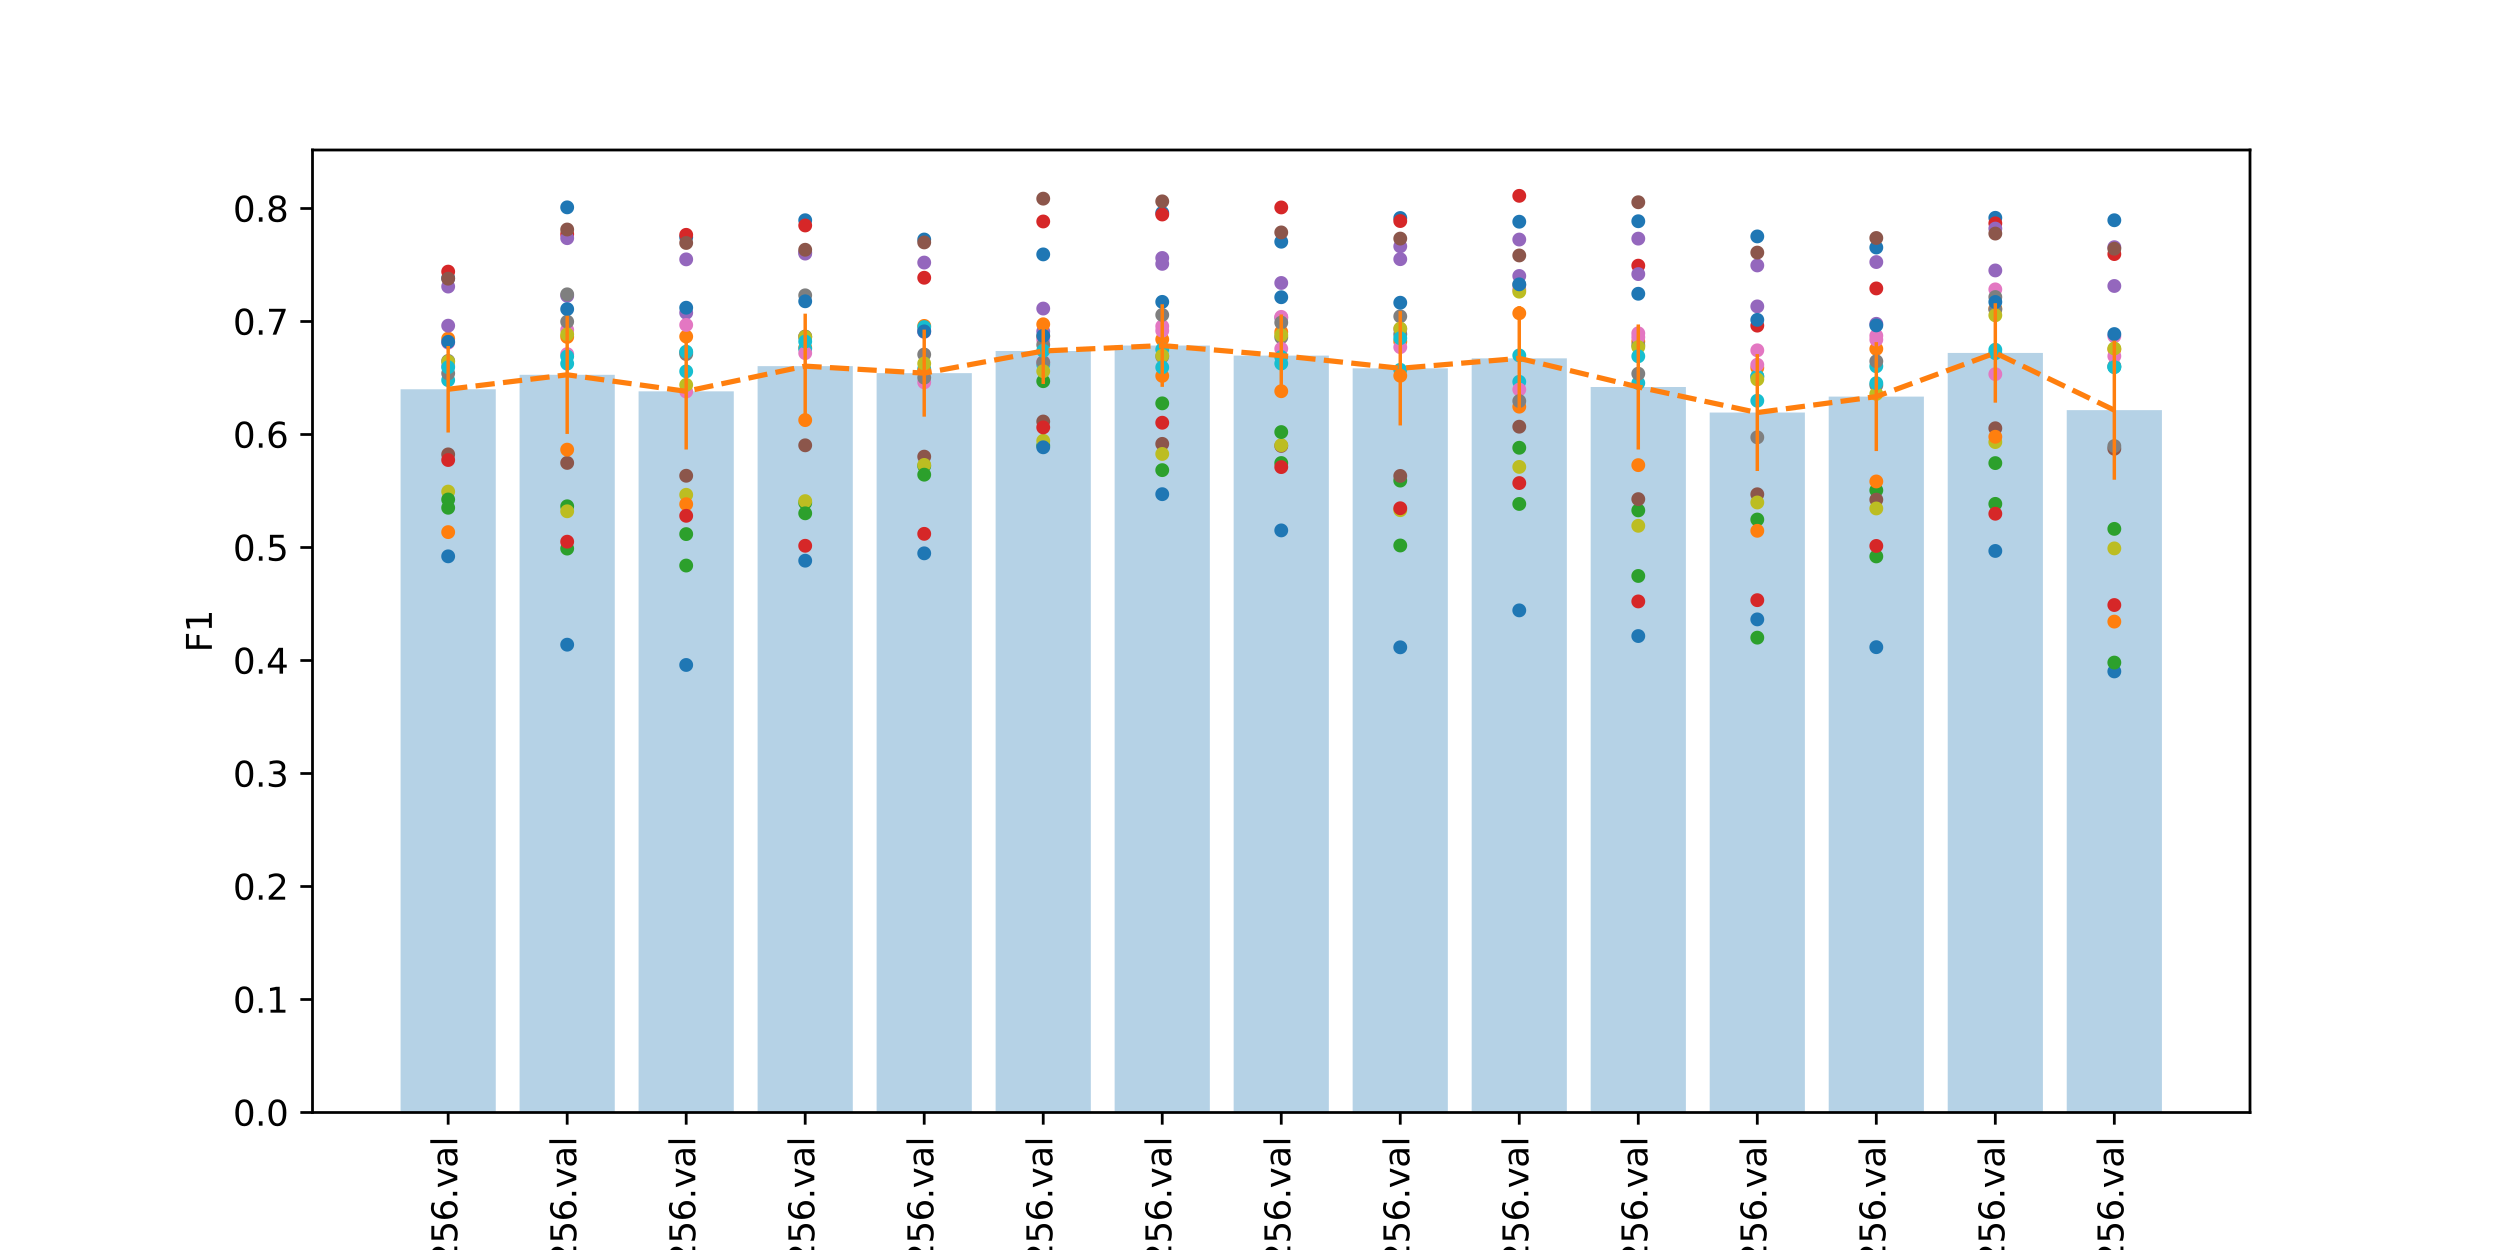 <?xml version="1.0" encoding="utf-8" standalone="no"?>
<!DOCTYPE svg PUBLIC "-//W3C//DTD SVG 1.1//EN"
  "http://www.w3.org/Graphics/SVG/1.1/DTD/svg11.dtd">
<svg xmlns:xlink="http://www.w3.org/1999/xlink" width="720pt" height="360pt" viewBox="0 0 720 360" xmlns="http://www.w3.org/2000/svg" version="1.1">
 <defs>
  <style type="text/css">*{stroke-linejoin: round; stroke-linecap: butt}</style>
 </defs>
 <g id="figure_1">
  <g id="patch_1">
   <path d="M 0 360 
L 720 360 
L 720 0 
L 0 0 
z
" style="fill: #ffffff"/>
  </g>
  <g id="axes_1">
   <g id="patch_2">
    <path d="M 90 320.4 
L 648 320.4 
L 648 43.2 
L 90 43.2 
z
" style="fill: #ffffff"/>
   </g>
   <g id="patch_3">
    <path d="M 115.364 320.4 
L 142.784 320.4 
L 142.784 112.113 
L 115.364 112.113 
z
" clip-path="url(#pfa48ab4857)" style="fill: #1f77b4; opacity: 0.33"/>
   </g>
   <g id="patch_4">
    <path d="M 149.639 320.4 
L 177.059 320.4 
L 177.059 107.938 
L 149.639 107.938 
z
" clip-path="url(#pfa48ab4857)" style="fill: #1f77b4; opacity: 0.33"/>
   </g>
   <g id="patch_5">
    <path d="M 183.914 320.4 
L 211.334 320.4 
L 211.334 112.7 
L 183.914 112.7 
z
" clip-path="url(#pfa48ab4857)" style="fill: #1f77b4; opacity: 0.33"/>
   </g>
   <g id="patch_6">
    <path d="M 218.189 320.4 
L 245.609 320.4 
L 245.609 105.444 
L 218.189 105.444 
z
" clip-path="url(#pfa48ab4857)" style="fill: #1f77b4; opacity: 0.33"/>
   </g>
   <g id="patch_7">
    <path d="M 252.464 320.4 
L 279.885 320.4 
L 279.885 107.467 
L 252.464 107.467 
z
" clip-path="url(#pfa48ab4857)" style="fill: #1f77b4; opacity: 0.33"/>
   </g>
   <g id="patch_8">
    <path d="M 286.74 320.4 
L 314.16 320.4 
L 314.16 101.082 
L 286.74 101.082 
z
" clip-path="url(#pfa48ab4857)" style="fill: #1f77b4; opacity: 0.33"/>
   </g>
   <g id="patch_9">
    <path d="M 321.015 320.4 
L 348.435 320.4 
L 348.435 99.523 
L 321.015 99.523 
z
" clip-path="url(#pfa48ab4857)" style="fill: #1f77b4; opacity: 0.33"/>
   </g>
   <g id="patch_10">
    <path d="M 355.29 320.4 
L 382.71 320.4 
L 382.71 102.415 
L 355.29 102.415 
z
" clip-path="url(#pfa48ab4857)" style="fill: #1f77b4; opacity: 0.33"/>
   </g>
   <g id="patch_11">
    <path d="M 389.565 320.4 
L 416.985 320.4 
L 416.985 106.073 
L 389.565 106.073 
z
" clip-path="url(#pfa48ab4857)" style="fill: #1f77b4; opacity: 0.33"/>
   </g>
   <g id="patch_12">
    <path d="M 423.84 320.4 
L 451.26 320.4 
L 451.26 103.208 
L 423.84 103.208 
z
" clip-path="url(#pfa48ab4857)" style="fill: #1f77b4; opacity: 0.33"/>
   </g>
   <g id="patch_13">
    <path d="M 458.115 320.4 
L 485.536 320.4 
L 485.536 111.454 
L 458.115 111.454 
z
" clip-path="url(#pfa48ab4857)" style="fill: #1f77b4; opacity: 0.33"/>
   </g>
   <g id="patch_14">
    <path d="M 492.391 320.4 
L 519.811 320.4 
L 519.811 118.818 
L 492.391 118.818 
z
" clip-path="url(#pfa48ab4857)" style="fill: #1f77b4; opacity: 0.33"/>
   </g>
   <g id="patch_15">
    <path d="M 526.666 320.4 
L 554.086 320.4 
L 554.086 114.224 
L 526.666 114.224 
z
" clip-path="url(#pfa48ab4857)" style="fill: #1f77b4; opacity: 0.33"/>
   </g>
   <g id="patch_16">
    <path d="M 560.941 320.4 
L 588.361 320.4 
L 588.361 101.643 
L 560.941 101.643 
z
" clip-path="url(#pfa48ab4857)" style="fill: #1f77b4; opacity: 0.33"/>
   </g>
   <g id="patch_17">
    <path d="M 595.216 320.4 
L 622.636 320.4 
L 622.636 118.127 
L 595.216 118.127 
z
" clip-path="url(#pfa48ab4857)" style="fill: #1f77b4; opacity: 0.33"/>
   </g>
   <g id="matplotlib.axis_1">
    <g id="xtick_1">
     <g id="line2d_1">
      <defs>
       <path id="m162b8c7fcd" d="M 0 0 
L 0 3.5 
" style="stroke: #000000; stroke-width: 0.8"/>
      </defs>
      <g>
       <use xlink:href="#m162b8c7fcd" x="129.074" y="320.4" style="stroke: #000000; stroke-width: 0.8"/>
      </g>
     </g>
     <g id="text_1">
      <!-- Ch8_W60_Ts32_Bi0_L2_U09_E10_TB256.val -->
      <g transform="translate(131.694 544.17)rotate(-90)scale(0.1 -0.1)">
       <defs>
        <path id="DejaVuSans-43" d="M 4122 4306 
L 4122 3641 
Q 3803 3938 3442 4084 
Q 3081 4231 2675 4231 
Q 1875 4231 1450 3742 
Q 1025 3253 1025 2328 
Q 1025 1406 1450 917 
Q 1875 428 2675 428 
Q 3081 428 3442 575 
Q 3803 722 4122 1019 
L 4122 359 
Q 3791 134 3420 21 
Q 3050 -91 2638 -91 
Q 1578 -91 968 557 
Q 359 1206 359 2328 
Q 359 3453 968 4101 
Q 1578 4750 2638 4750 
Q 3056 4750 3426 4639 
Q 3797 4528 4122 4306 
z
" transform="scale(0.016)"/>
        <path id="DejaVuSans-68" d="M 3513 2113 
L 3513 0 
L 2938 0 
L 2938 2094 
Q 2938 2591 2744 2837 
Q 2550 3084 2163 3084 
Q 1697 3084 1428 2787 
Q 1159 2491 1159 1978 
L 1159 0 
L 581 0 
L 581 4863 
L 1159 4863 
L 1159 2956 
Q 1366 3272 1645 3428 
Q 1925 3584 2291 3584 
Q 2894 3584 3203 3211 
Q 3513 2838 3513 2113 
z
" transform="scale(0.016)"/>
        <path id="DejaVuSans-38" d="M 2034 2216 
Q 1584 2216 1326 1975 
Q 1069 1734 1069 1313 
Q 1069 891 1326 650 
Q 1584 409 2034 409 
Q 2484 409 2743 651 
Q 3003 894 3003 1313 
Q 3003 1734 2745 1975 
Q 2488 2216 2034 2216 
z
M 1403 2484 
Q 997 2584 770 2862 
Q 544 3141 544 3541 
Q 544 4100 942 4425 
Q 1341 4750 2034 4750 
Q 2731 4750 3128 4425 
Q 3525 4100 3525 3541 
Q 3525 3141 3298 2862 
Q 3072 2584 2669 2484 
Q 3125 2378 3379 2068 
Q 3634 1759 3634 1313 
Q 3634 634 3220 271 
Q 2806 -91 2034 -91 
Q 1263 -91 848 271 
Q 434 634 434 1313 
Q 434 1759 690 2068 
Q 947 2378 1403 2484 
z
M 1172 3481 
Q 1172 3119 1398 2916 
Q 1625 2713 2034 2713 
Q 2441 2713 2670 2916 
Q 2900 3119 2900 3481 
Q 2900 3844 2670 4047 
Q 2441 4250 2034 4250 
Q 1625 4250 1398 4047 
Q 1172 3844 1172 3481 
z
" transform="scale(0.016)"/>
        <path id="DejaVuSans-5f" d="M 3263 -1063 
L 3263 -1509 
L -63 -1509 
L -63 -1063 
L 3263 -1063 
z
" transform="scale(0.016)"/>
        <path id="DejaVuSans-57" d="M 213 4666 
L 850 4666 
L 1831 722 
L 2809 4666 
L 3519 4666 
L 4500 722 
L 5478 4666 
L 6119 4666 
L 4947 0 
L 4153 0 
L 3169 4050 
L 2175 0 
L 1381 0 
L 213 4666 
z
" transform="scale(0.016)"/>
        <path id="DejaVuSans-36" d="M 2113 2584 
Q 1688 2584 1439 2293 
Q 1191 2003 1191 1497 
Q 1191 994 1439 701 
Q 1688 409 2113 409 
Q 2538 409 2786 701 
Q 3034 994 3034 1497 
Q 3034 2003 2786 2293 
Q 2538 2584 2113 2584 
z
M 3366 4563 
L 3366 3988 
Q 3128 4100 2886 4159 
Q 2644 4219 2406 4219 
Q 1781 4219 1451 3797 
Q 1122 3375 1075 2522 
Q 1259 2794 1537 2939 
Q 1816 3084 2150 3084 
Q 2853 3084 3261 2657 
Q 3669 2231 3669 1497 
Q 3669 778 3244 343 
Q 2819 -91 2113 -91 
Q 1303 -91 875 529 
Q 447 1150 447 2328 
Q 447 3434 972 4092 
Q 1497 4750 2381 4750 
Q 2619 4750 2861 4703 
Q 3103 4656 3366 4563 
z
" transform="scale(0.016)"/>
        <path id="DejaVuSans-30" d="M 2034 4250 
Q 1547 4250 1301 3770 
Q 1056 3291 1056 2328 
Q 1056 1369 1301 889 
Q 1547 409 2034 409 
Q 2525 409 2770 889 
Q 3016 1369 3016 2328 
Q 3016 3291 2770 3770 
Q 2525 4250 2034 4250 
z
M 2034 4750 
Q 2819 4750 3233 4129 
Q 3647 3509 3647 2328 
Q 3647 1150 3233 529 
Q 2819 -91 2034 -91 
Q 1250 -91 836 529 
Q 422 1150 422 2328 
Q 422 3509 836 4129 
Q 1250 4750 2034 4750 
z
" transform="scale(0.016)"/>
        <path id="DejaVuSans-54" d="M -19 4666 
L 3928 4666 
L 3928 4134 
L 2272 4134 
L 2272 0 
L 1638 0 
L 1638 4134 
L -19 4134 
L -19 4666 
z
" transform="scale(0.016)"/>
        <path id="DejaVuSans-73" d="M 2834 3397 
L 2834 2853 
Q 2591 2978 2328 3040 
Q 2066 3103 1784 3103 
Q 1356 3103 1142 2972 
Q 928 2841 928 2578 
Q 928 2378 1081 2264 
Q 1234 2150 1697 2047 
L 1894 2003 
Q 2506 1872 2764 1633 
Q 3022 1394 3022 966 
Q 3022 478 2636 193 
Q 2250 -91 1575 -91 
Q 1294 -91 989 -36 
Q 684 19 347 128 
L 347 722 
Q 666 556 975 473 
Q 1284 391 1588 391 
Q 1994 391 2212 530 
Q 2431 669 2431 922 
Q 2431 1156 2273 1281 
Q 2116 1406 1581 1522 
L 1381 1569 
Q 847 1681 609 1914 
Q 372 2147 372 2553 
Q 372 3047 722 3315 
Q 1072 3584 1716 3584 
Q 2034 3584 2315 3537 
Q 2597 3491 2834 3397 
z
" transform="scale(0.016)"/>
        <path id="DejaVuSans-33" d="M 2597 2516 
Q 3050 2419 3304 2112 
Q 3559 1806 3559 1356 
Q 3559 666 3084 287 
Q 2609 -91 1734 -91 
Q 1441 -91 1130 -33 
Q 819 25 488 141 
L 488 750 
Q 750 597 1062 519 
Q 1375 441 1716 441 
Q 2309 441 2620 675 
Q 2931 909 2931 1356 
Q 2931 1769 2642 2001 
Q 2353 2234 1838 2234 
L 1294 2234 
L 1294 2753 
L 1863 2753 
Q 2328 2753 2575 2939 
Q 2822 3125 2822 3475 
Q 2822 3834 2567 4026 
Q 2313 4219 1838 4219 
Q 1578 4219 1281 4162 
Q 984 4106 628 3988 
L 628 4550 
Q 988 4650 1302 4700 
Q 1616 4750 1894 4750 
Q 2613 4750 3031 4423 
Q 3450 4097 3450 3541 
Q 3450 3153 3228 2886 
Q 3006 2619 2597 2516 
z
" transform="scale(0.016)"/>
        <path id="DejaVuSans-32" d="M 1228 531 
L 3431 531 
L 3431 0 
L 469 0 
L 469 531 
Q 828 903 1448 1529 
Q 2069 2156 2228 2338 
Q 2531 2678 2651 2914 
Q 2772 3150 2772 3378 
Q 2772 3750 2511 3984 
Q 2250 4219 1831 4219 
Q 1534 4219 1204 4116 
Q 875 4013 500 3803 
L 500 4441 
Q 881 4594 1212 4672 
Q 1544 4750 1819 4750 
Q 2544 4750 2975 4387 
Q 3406 4025 3406 3419 
Q 3406 3131 3298 2873 
Q 3191 2616 2906 2266 
Q 2828 2175 2409 1742 
Q 1991 1309 1228 531 
z
" transform="scale(0.016)"/>
        <path id="DejaVuSans-42" d="M 1259 2228 
L 1259 519 
L 2272 519 
Q 2781 519 3026 730 
Q 3272 941 3272 1375 
Q 3272 1813 3026 2020 
Q 2781 2228 2272 2228 
L 1259 2228 
z
M 1259 4147 
L 1259 2741 
L 2194 2741 
Q 2656 2741 2882 2914 
Q 3109 3088 3109 3444 
Q 3109 3797 2882 3972 
Q 2656 4147 2194 4147 
L 1259 4147 
z
M 628 4666 
L 2241 4666 
Q 2963 4666 3353 4366 
Q 3744 4066 3744 3513 
Q 3744 3084 3544 2831 
Q 3344 2578 2956 2516 
Q 3422 2416 3680 2098 
Q 3938 1781 3938 1306 
Q 3938 681 3513 340 
Q 3088 0 2303 0 
L 628 0 
L 628 4666 
z
" transform="scale(0.016)"/>
        <path id="DejaVuSans-69" d="M 603 3500 
L 1178 3500 
L 1178 0 
L 603 0 
L 603 3500 
z
M 603 4863 
L 1178 4863 
L 1178 4134 
L 603 4134 
L 603 4863 
z
" transform="scale(0.016)"/>
        <path id="DejaVuSans-4c" d="M 628 4666 
L 1259 4666 
L 1259 531 
L 3531 531 
L 3531 0 
L 628 0 
L 628 4666 
z
" transform="scale(0.016)"/>
        <path id="DejaVuSans-55" d="M 556 4666 
L 1191 4666 
L 1191 1831 
Q 1191 1081 1462 751 
Q 1734 422 2344 422 
Q 2950 422 3222 751 
Q 3494 1081 3494 1831 
L 3494 4666 
L 4128 4666 
L 4128 1753 
Q 4128 841 3676 375 
Q 3225 -91 2344 -91 
Q 1459 -91 1007 375 
Q 556 841 556 1753 
L 556 4666 
z
" transform="scale(0.016)"/>
        <path id="DejaVuSans-39" d="M 703 97 
L 703 672 
Q 941 559 1184 500 
Q 1428 441 1663 441 
Q 2288 441 2617 861 
Q 2947 1281 2994 2138 
Q 2813 1869 2534 1725 
Q 2256 1581 1919 1581 
Q 1219 1581 811 2004 
Q 403 2428 403 3163 
Q 403 3881 828 4315 
Q 1253 4750 1959 4750 
Q 2769 4750 3195 4129 
Q 3622 3509 3622 2328 
Q 3622 1225 3098 567 
Q 2575 -91 1691 -91 
Q 1453 -91 1209 -44 
Q 966 3 703 97 
z
M 1959 2075 
Q 2384 2075 2632 2365 
Q 2881 2656 2881 3163 
Q 2881 3666 2632 3958 
Q 2384 4250 1959 4250 
Q 1534 4250 1286 3958 
Q 1038 3666 1038 3163 
Q 1038 2656 1286 2365 
Q 1534 2075 1959 2075 
z
" transform="scale(0.016)"/>
        <path id="DejaVuSans-45" d="M 628 4666 
L 3578 4666 
L 3578 4134 
L 1259 4134 
L 1259 2753 
L 3481 2753 
L 3481 2222 
L 1259 2222 
L 1259 531 
L 3634 531 
L 3634 0 
L 628 0 
L 628 4666 
z
" transform="scale(0.016)"/>
        <path id="DejaVuSans-31" d="M 794 531 
L 1825 531 
L 1825 4091 
L 703 3866 
L 703 4441 
L 1819 4666 
L 2450 4666 
L 2450 531 
L 3481 531 
L 3481 0 
L 794 0 
L 794 531 
z
" transform="scale(0.016)"/>
        <path id="DejaVuSans-35" d="M 691 4666 
L 3169 4666 
L 3169 4134 
L 1269 4134 
L 1269 2991 
Q 1406 3038 1543 3061 
Q 1681 3084 1819 3084 
Q 2600 3084 3056 2656 
Q 3513 2228 3513 1497 
Q 3513 744 3044 326 
Q 2575 -91 1722 -91 
Q 1428 -91 1123 -41 
Q 819 9 494 109 
L 494 744 
Q 775 591 1075 516 
Q 1375 441 1709 441 
Q 2250 441 2565 725 
Q 2881 1009 2881 1497 
Q 2881 1984 2565 2268 
Q 2250 2553 1709 2553 
Q 1456 2553 1204 2497 
Q 953 2441 691 2322 
L 691 4666 
z
" transform="scale(0.016)"/>
        <path id="DejaVuSans-2e" d="M 684 794 
L 1344 794 
L 1344 0 
L 684 0 
L 684 794 
z
" transform="scale(0.016)"/>
        <path id="DejaVuSans-76" d="M 191 3500 
L 800 3500 
L 1894 563 
L 2988 3500 
L 3597 3500 
L 2284 0 
L 1503 0 
L 191 3500 
z
" transform="scale(0.016)"/>
        <path id="DejaVuSans-61" d="M 2194 1759 
Q 1497 1759 1228 1600 
Q 959 1441 959 1056 
Q 959 750 1161 570 
Q 1363 391 1709 391 
Q 2188 391 2477 730 
Q 2766 1069 2766 1631 
L 2766 1759 
L 2194 1759 
z
M 3341 1997 
L 3341 0 
L 2766 0 
L 2766 531 
Q 2569 213 2275 61 
Q 1981 -91 1556 -91 
Q 1019 -91 701 211 
Q 384 513 384 1019 
Q 384 1609 779 1909 
Q 1175 2209 1959 2209 
L 2766 2209 
L 2766 2266 
Q 2766 2663 2505 2880 
Q 2244 3097 1772 3097 
Q 1472 3097 1187 3025 
Q 903 2953 641 2809 
L 641 3341 
Q 956 3463 1253 3523 
Q 1550 3584 1831 3584 
Q 2591 3584 2966 3190 
Q 3341 2797 3341 1997 
z
" transform="scale(0.016)"/>
        <path id="DejaVuSans-6c" d="M 603 4863 
L 1178 4863 
L 1178 0 
L 603 0 
L 603 4863 
z
" transform="scale(0.016)"/>
       </defs>
       <use xlink:href="#DejaVuSans-43"/>
       <use xlink:href="#DejaVuSans-68" x="69.824"/>
       <use xlink:href="#DejaVuSans-38" x="133.203"/>
       <use xlink:href="#DejaVuSans-5f" x="196.826"/>
       <use xlink:href="#DejaVuSans-57" x="246.826"/>
       <use xlink:href="#DejaVuSans-36" x="345.703"/>
       <use xlink:href="#DejaVuSans-30" x="409.326"/>
       <use xlink:href="#DejaVuSans-5f" x="472.949"/>
       <use xlink:href="#DejaVuSans-54" x="522.949"/>
       <use xlink:href="#DejaVuSans-73" x="567.533"/>
       <use xlink:href="#DejaVuSans-33" x="619.633"/>
       <use xlink:href="#DejaVuSans-32" x="683.256"/>
       <use xlink:href="#DejaVuSans-5f" x="746.879"/>
       <use xlink:href="#DejaVuSans-42" x="796.879"/>
       <use xlink:href="#DejaVuSans-69" x="865.482"/>
       <use xlink:href="#DejaVuSans-30" x="893.266"/>
       <use xlink:href="#DejaVuSans-5f" x="956.889"/>
       <use xlink:href="#DejaVuSans-4c" x="1006.889"/>
       <use xlink:href="#DejaVuSans-32" x="1062.602"/>
       <use xlink:href="#DejaVuSans-5f" x="1126.225"/>
       <use xlink:href="#DejaVuSans-55" x="1176.225"/>
       <use xlink:href="#DejaVuSans-30" x="1249.418"/>
       <use xlink:href="#DejaVuSans-39" x="1313.041"/>
       <use xlink:href="#DejaVuSans-5f" x="1376.664"/>
       <use xlink:href="#DejaVuSans-45" x="1426.664"/>
       <use xlink:href="#DejaVuSans-31" x="1489.848"/>
       <use xlink:href="#DejaVuSans-30" x="1553.471"/>
       <use xlink:href="#DejaVuSans-5f" x="1617.094"/>
       <use xlink:href="#DejaVuSans-54" x="1667.094"/>
       <use xlink:href="#DejaVuSans-42" x="1728.178"/>
       <use xlink:href="#DejaVuSans-32" x="1796.781"/>
       <use xlink:href="#DejaVuSans-35" x="1860.404"/>
       <use xlink:href="#DejaVuSans-36" x="1924.027"/>
       <use xlink:href="#DejaVuSans-2e" x="1987.65"/>
       <use xlink:href="#DejaVuSans-76" x="2019.438"/>
       <use xlink:href="#DejaVuSans-61" x="2078.617"/>
       <use xlink:href="#DejaVuSans-6c" x="2139.896"/>
      </g>
     </g>
    </g>
    <g id="xtick_2">
     <g id="line2d_2">
      <g>
       <use xlink:href="#m162b8c7fcd" x="163.349" y="320.4" style="stroke: #000000; stroke-width: 0.8"/>
      </g>
     </g>
     <g id="text_2">
      <!-- Ch8_W60_Ts32_Bi1_L2_U09_E10_TB256.val -->
      <g transform="translate(165.969 544.17)rotate(-90)scale(0.1 -0.1)">
       <use xlink:href="#DejaVuSans-43"/>
       <use xlink:href="#DejaVuSans-68" x="69.824"/>
       <use xlink:href="#DejaVuSans-38" x="133.203"/>
       <use xlink:href="#DejaVuSans-5f" x="196.826"/>
       <use xlink:href="#DejaVuSans-57" x="246.826"/>
       <use xlink:href="#DejaVuSans-36" x="345.703"/>
       <use xlink:href="#DejaVuSans-30" x="409.326"/>
       <use xlink:href="#DejaVuSans-5f" x="472.949"/>
       <use xlink:href="#DejaVuSans-54" x="522.949"/>
       <use xlink:href="#DejaVuSans-73" x="567.533"/>
       <use xlink:href="#DejaVuSans-33" x="619.633"/>
       <use xlink:href="#DejaVuSans-32" x="683.256"/>
       <use xlink:href="#DejaVuSans-5f" x="746.879"/>
       <use xlink:href="#DejaVuSans-42" x="796.879"/>
       <use xlink:href="#DejaVuSans-69" x="865.482"/>
       <use xlink:href="#DejaVuSans-31" x="893.266"/>
       <use xlink:href="#DejaVuSans-5f" x="956.889"/>
       <use xlink:href="#DejaVuSans-4c" x="1006.889"/>
       <use xlink:href="#DejaVuSans-32" x="1062.602"/>
       <use xlink:href="#DejaVuSans-5f" x="1126.225"/>
       <use xlink:href="#DejaVuSans-55" x="1176.225"/>
       <use xlink:href="#DejaVuSans-30" x="1249.418"/>
       <use xlink:href="#DejaVuSans-39" x="1313.041"/>
       <use xlink:href="#DejaVuSans-5f" x="1376.664"/>
       <use xlink:href="#DejaVuSans-45" x="1426.664"/>
       <use xlink:href="#DejaVuSans-31" x="1489.848"/>
       <use xlink:href="#DejaVuSans-30" x="1553.471"/>
       <use xlink:href="#DejaVuSans-5f" x="1617.094"/>
       <use xlink:href="#DejaVuSans-54" x="1667.094"/>
       <use xlink:href="#DejaVuSans-42" x="1728.178"/>
       <use xlink:href="#DejaVuSans-32" x="1796.781"/>
       <use xlink:href="#DejaVuSans-35" x="1860.404"/>
       <use xlink:href="#DejaVuSans-36" x="1924.027"/>
       <use xlink:href="#DejaVuSans-2e" x="1987.65"/>
       <use xlink:href="#DejaVuSans-76" x="2019.438"/>
       <use xlink:href="#DejaVuSans-61" x="2078.617"/>
       <use xlink:href="#DejaVuSans-6c" x="2139.896"/>
      </g>
     </g>
    </g>
    <g id="xtick_3">
     <g id="line2d_3">
      <g>
       <use xlink:href="#m162b8c7fcd" x="197.624" y="320.4" style="stroke: #000000; stroke-width: 0.8"/>
      </g>
     </g>
     <g id="text_3">
      <!-- Ch8_W60_Ts32_Bi1_L2_U11_E10_TB256.val -->
      <g transform="translate(200.244 544.17)rotate(-90)scale(0.1 -0.1)">
       <use xlink:href="#DejaVuSans-43"/>
       <use xlink:href="#DejaVuSans-68" x="69.824"/>
       <use xlink:href="#DejaVuSans-38" x="133.203"/>
       <use xlink:href="#DejaVuSans-5f" x="196.826"/>
       <use xlink:href="#DejaVuSans-57" x="246.826"/>
       <use xlink:href="#DejaVuSans-36" x="345.703"/>
       <use xlink:href="#DejaVuSans-30" x="409.326"/>
       <use xlink:href="#DejaVuSans-5f" x="472.949"/>
       <use xlink:href="#DejaVuSans-54" x="522.949"/>
       <use xlink:href="#DejaVuSans-73" x="567.533"/>
       <use xlink:href="#DejaVuSans-33" x="619.633"/>
       <use xlink:href="#DejaVuSans-32" x="683.256"/>
       <use xlink:href="#DejaVuSans-5f" x="746.879"/>
       <use xlink:href="#DejaVuSans-42" x="796.879"/>
       <use xlink:href="#DejaVuSans-69" x="865.482"/>
       <use xlink:href="#DejaVuSans-31" x="893.266"/>
       <use xlink:href="#DejaVuSans-5f" x="956.889"/>
       <use xlink:href="#DejaVuSans-4c" x="1006.889"/>
       <use xlink:href="#DejaVuSans-32" x="1062.602"/>
       <use xlink:href="#DejaVuSans-5f" x="1126.225"/>
       <use xlink:href="#DejaVuSans-55" x="1176.225"/>
       <use xlink:href="#DejaVuSans-31" x="1249.418"/>
       <use xlink:href="#DejaVuSans-31" x="1313.041"/>
       <use xlink:href="#DejaVuSans-5f" x="1376.664"/>
       <use xlink:href="#DejaVuSans-45" x="1426.664"/>
       <use xlink:href="#DejaVuSans-31" x="1489.848"/>
       <use xlink:href="#DejaVuSans-30" x="1553.471"/>
       <use xlink:href="#DejaVuSans-5f" x="1617.094"/>
       <use xlink:href="#DejaVuSans-54" x="1667.094"/>
       <use xlink:href="#DejaVuSans-42" x="1728.178"/>
       <use xlink:href="#DejaVuSans-32" x="1796.781"/>
       <use xlink:href="#DejaVuSans-35" x="1860.404"/>
       <use xlink:href="#DejaVuSans-36" x="1924.027"/>
       <use xlink:href="#DejaVuSans-2e" x="1987.65"/>
       <use xlink:href="#DejaVuSans-76" x="2019.438"/>
       <use xlink:href="#DejaVuSans-61" x="2078.617"/>
       <use xlink:href="#DejaVuSans-6c" x="2139.896"/>
      </g>
     </g>
    </g>
    <g id="xtick_4">
     <g id="line2d_4">
      <g>
       <use xlink:href="#m162b8c7fcd" x="231.899" y="320.4" style="stroke: #000000; stroke-width: 0.8"/>
      </g>
     </g>
     <g id="text_4">
      <!-- Ch8_W60_Ts32_Bi1_L2_U14_E10_TB256.val -->
      <g transform="translate(234.52 544.17)rotate(-90)scale(0.1 -0.1)">
       <defs>
        <path id="DejaVuSans-34" d="M 2419 4116 
L 825 1625 
L 2419 1625 
L 2419 4116 
z
M 2253 4666 
L 3047 4666 
L 3047 1625 
L 3713 1625 
L 3713 1100 
L 3047 1100 
L 3047 0 
L 2419 0 
L 2419 1100 
L 313 1100 
L 313 1709 
L 2253 4666 
z
" transform="scale(0.016)"/>
       </defs>
       <use xlink:href="#DejaVuSans-43"/>
       <use xlink:href="#DejaVuSans-68" x="69.824"/>
       <use xlink:href="#DejaVuSans-38" x="133.203"/>
       <use xlink:href="#DejaVuSans-5f" x="196.826"/>
       <use xlink:href="#DejaVuSans-57" x="246.826"/>
       <use xlink:href="#DejaVuSans-36" x="345.703"/>
       <use xlink:href="#DejaVuSans-30" x="409.326"/>
       <use xlink:href="#DejaVuSans-5f" x="472.949"/>
       <use xlink:href="#DejaVuSans-54" x="522.949"/>
       <use xlink:href="#DejaVuSans-73" x="567.533"/>
       <use xlink:href="#DejaVuSans-33" x="619.633"/>
       <use xlink:href="#DejaVuSans-32" x="683.256"/>
       <use xlink:href="#DejaVuSans-5f" x="746.879"/>
       <use xlink:href="#DejaVuSans-42" x="796.879"/>
       <use xlink:href="#DejaVuSans-69" x="865.482"/>
       <use xlink:href="#DejaVuSans-31" x="893.266"/>
       <use xlink:href="#DejaVuSans-5f" x="956.889"/>
       <use xlink:href="#DejaVuSans-4c" x="1006.889"/>
       <use xlink:href="#DejaVuSans-32" x="1062.602"/>
       <use xlink:href="#DejaVuSans-5f" x="1126.225"/>
       <use xlink:href="#DejaVuSans-55" x="1176.225"/>
       <use xlink:href="#DejaVuSans-31" x="1249.418"/>
       <use xlink:href="#DejaVuSans-34" x="1313.041"/>
       <use xlink:href="#DejaVuSans-5f" x="1376.664"/>
       <use xlink:href="#DejaVuSans-45" x="1426.664"/>
       <use xlink:href="#DejaVuSans-31" x="1489.848"/>
       <use xlink:href="#DejaVuSans-30" x="1553.471"/>
       <use xlink:href="#DejaVuSans-5f" x="1617.094"/>
       <use xlink:href="#DejaVuSans-54" x="1667.094"/>
       <use xlink:href="#DejaVuSans-42" x="1728.178"/>
       <use xlink:href="#DejaVuSans-32" x="1796.781"/>
       <use xlink:href="#DejaVuSans-35" x="1860.404"/>
       <use xlink:href="#DejaVuSans-36" x="1924.027"/>
       <use xlink:href="#DejaVuSans-2e" x="1987.65"/>
       <use xlink:href="#DejaVuSans-76" x="2019.438"/>
       <use xlink:href="#DejaVuSans-61" x="2078.617"/>
       <use xlink:href="#DejaVuSans-6c" x="2139.896"/>
      </g>
     </g>
    </g>
    <g id="xtick_5">
     <g id="line2d_5">
      <g>
       <use xlink:href="#m162b8c7fcd" x="266.174" y="320.4" style="stroke: #000000; stroke-width: 0.8"/>
      </g>
     </g>
     <g id="text_5">
      <!-- Ch8_W60_Ts32_Bi1_L3_U12_E10_TB256.val -->
      <g transform="translate(268.795 544.17)rotate(-90)scale(0.1 -0.1)">
       <use xlink:href="#DejaVuSans-43"/>
       <use xlink:href="#DejaVuSans-68" x="69.824"/>
       <use xlink:href="#DejaVuSans-38" x="133.203"/>
       <use xlink:href="#DejaVuSans-5f" x="196.826"/>
       <use xlink:href="#DejaVuSans-57" x="246.826"/>
       <use xlink:href="#DejaVuSans-36" x="345.703"/>
       <use xlink:href="#DejaVuSans-30" x="409.326"/>
       <use xlink:href="#DejaVuSans-5f" x="472.949"/>
       <use xlink:href="#DejaVuSans-54" x="522.949"/>
       <use xlink:href="#DejaVuSans-73" x="567.533"/>
       <use xlink:href="#DejaVuSans-33" x="619.633"/>
       <use xlink:href="#DejaVuSans-32" x="683.256"/>
       <use xlink:href="#DejaVuSans-5f" x="746.879"/>
       <use xlink:href="#DejaVuSans-42" x="796.879"/>
       <use xlink:href="#DejaVuSans-69" x="865.482"/>
       <use xlink:href="#DejaVuSans-31" x="893.266"/>
       <use xlink:href="#DejaVuSans-5f" x="956.889"/>
       <use xlink:href="#DejaVuSans-4c" x="1006.889"/>
       <use xlink:href="#DejaVuSans-33" x="1062.602"/>
       <use xlink:href="#DejaVuSans-5f" x="1126.225"/>
       <use xlink:href="#DejaVuSans-55" x="1176.225"/>
       <use xlink:href="#DejaVuSans-31" x="1249.418"/>
       <use xlink:href="#DejaVuSans-32" x="1313.041"/>
       <use xlink:href="#DejaVuSans-5f" x="1376.664"/>
       <use xlink:href="#DejaVuSans-45" x="1426.664"/>
       <use xlink:href="#DejaVuSans-31" x="1489.848"/>
       <use xlink:href="#DejaVuSans-30" x="1553.471"/>
       <use xlink:href="#DejaVuSans-5f" x="1617.094"/>
       <use xlink:href="#DejaVuSans-54" x="1667.094"/>
       <use xlink:href="#DejaVuSans-42" x="1728.178"/>
       <use xlink:href="#DejaVuSans-32" x="1796.781"/>
       <use xlink:href="#DejaVuSans-35" x="1860.404"/>
       <use xlink:href="#DejaVuSans-36" x="1924.027"/>
       <use xlink:href="#DejaVuSans-2e" x="1987.65"/>
       <use xlink:href="#DejaVuSans-76" x="2019.438"/>
       <use xlink:href="#DejaVuSans-61" x="2078.617"/>
       <use xlink:href="#DejaVuSans-6c" x="2139.896"/>
      </g>
     </g>
    </g>
    <g id="xtick_6">
     <g id="line2d_6">
      <g>
       <use xlink:href="#m162b8c7fcd" x="300.45" y="320.4" style="stroke: #000000; stroke-width: 0.8"/>
      </g>
     </g>
     <g id="text_6">
      <!-- Ch8_W60_Ts40_Bi0_L3_U09_E10_TB256.val -->
      <g transform="translate(303.07 544.17)rotate(-90)scale(0.1 -0.1)">
       <use xlink:href="#DejaVuSans-43"/>
       <use xlink:href="#DejaVuSans-68" x="69.824"/>
       <use xlink:href="#DejaVuSans-38" x="133.203"/>
       <use xlink:href="#DejaVuSans-5f" x="196.826"/>
       <use xlink:href="#DejaVuSans-57" x="246.826"/>
       <use xlink:href="#DejaVuSans-36" x="345.703"/>
       <use xlink:href="#DejaVuSans-30" x="409.326"/>
       <use xlink:href="#DejaVuSans-5f" x="472.949"/>
       <use xlink:href="#DejaVuSans-54" x="522.949"/>
       <use xlink:href="#DejaVuSans-73" x="567.533"/>
       <use xlink:href="#DejaVuSans-34" x="619.633"/>
       <use xlink:href="#DejaVuSans-30" x="683.256"/>
       <use xlink:href="#DejaVuSans-5f" x="746.879"/>
       <use xlink:href="#DejaVuSans-42" x="796.879"/>
       <use xlink:href="#DejaVuSans-69" x="865.482"/>
       <use xlink:href="#DejaVuSans-30" x="893.266"/>
       <use xlink:href="#DejaVuSans-5f" x="956.889"/>
       <use xlink:href="#DejaVuSans-4c" x="1006.889"/>
       <use xlink:href="#DejaVuSans-33" x="1062.602"/>
       <use xlink:href="#DejaVuSans-5f" x="1126.225"/>
       <use xlink:href="#DejaVuSans-55" x="1176.225"/>
       <use xlink:href="#DejaVuSans-30" x="1249.418"/>
       <use xlink:href="#DejaVuSans-39" x="1313.041"/>
       <use xlink:href="#DejaVuSans-5f" x="1376.664"/>
       <use xlink:href="#DejaVuSans-45" x="1426.664"/>
       <use xlink:href="#DejaVuSans-31" x="1489.848"/>
       <use xlink:href="#DejaVuSans-30" x="1553.471"/>
       <use xlink:href="#DejaVuSans-5f" x="1617.094"/>
       <use xlink:href="#DejaVuSans-54" x="1667.094"/>
       <use xlink:href="#DejaVuSans-42" x="1728.178"/>
       <use xlink:href="#DejaVuSans-32" x="1796.781"/>
       <use xlink:href="#DejaVuSans-35" x="1860.404"/>
       <use xlink:href="#DejaVuSans-36" x="1924.027"/>
       <use xlink:href="#DejaVuSans-2e" x="1987.65"/>
       <use xlink:href="#DejaVuSans-76" x="2019.438"/>
       <use xlink:href="#DejaVuSans-61" x="2078.617"/>
       <use xlink:href="#DejaVuSans-6c" x="2139.896"/>
      </g>
     </g>
    </g>
    <g id="xtick_7">
     <g id="line2d_7">
      <g>
       <use xlink:href="#m162b8c7fcd" x="334.725" y="320.4" style="stroke: #000000; stroke-width: 0.8"/>
      </g>
     </g>
     <g id="text_7">
      <!-- Ch8_W60_Ts40_Bi0_L3_U12_E10_TB256.val -->
      <g transform="translate(337.345 544.17)rotate(-90)scale(0.1 -0.1)">
       <use xlink:href="#DejaVuSans-43"/>
       <use xlink:href="#DejaVuSans-68" x="69.824"/>
       <use xlink:href="#DejaVuSans-38" x="133.203"/>
       <use xlink:href="#DejaVuSans-5f" x="196.826"/>
       <use xlink:href="#DejaVuSans-57" x="246.826"/>
       <use xlink:href="#DejaVuSans-36" x="345.703"/>
       <use xlink:href="#DejaVuSans-30" x="409.326"/>
       <use xlink:href="#DejaVuSans-5f" x="472.949"/>
       <use xlink:href="#DejaVuSans-54" x="522.949"/>
       <use xlink:href="#DejaVuSans-73" x="567.533"/>
       <use xlink:href="#DejaVuSans-34" x="619.633"/>
       <use xlink:href="#DejaVuSans-30" x="683.256"/>
       <use xlink:href="#DejaVuSans-5f" x="746.879"/>
       <use xlink:href="#DejaVuSans-42" x="796.879"/>
       <use xlink:href="#DejaVuSans-69" x="865.482"/>
       <use xlink:href="#DejaVuSans-30" x="893.266"/>
       <use xlink:href="#DejaVuSans-5f" x="956.889"/>
       <use xlink:href="#DejaVuSans-4c" x="1006.889"/>
       <use xlink:href="#DejaVuSans-33" x="1062.602"/>
       <use xlink:href="#DejaVuSans-5f" x="1126.225"/>
       <use xlink:href="#DejaVuSans-55" x="1176.225"/>
       <use xlink:href="#DejaVuSans-31" x="1249.418"/>
       <use xlink:href="#DejaVuSans-32" x="1313.041"/>
       <use xlink:href="#DejaVuSans-5f" x="1376.664"/>
       <use xlink:href="#DejaVuSans-45" x="1426.664"/>
       <use xlink:href="#DejaVuSans-31" x="1489.848"/>
       <use xlink:href="#DejaVuSans-30" x="1553.471"/>
       <use xlink:href="#DejaVuSans-5f" x="1617.094"/>
       <use xlink:href="#DejaVuSans-54" x="1667.094"/>
       <use xlink:href="#DejaVuSans-42" x="1728.178"/>
       <use xlink:href="#DejaVuSans-32" x="1796.781"/>
       <use xlink:href="#DejaVuSans-35" x="1860.404"/>
       <use xlink:href="#DejaVuSans-36" x="1924.027"/>
       <use xlink:href="#DejaVuSans-2e" x="1987.65"/>
       <use xlink:href="#DejaVuSans-76" x="2019.438"/>
       <use xlink:href="#DejaVuSans-61" x="2078.617"/>
       <use xlink:href="#DejaVuSans-6c" x="2139.896"/>
      </g>
     </g>
    </g>
    <g id="xtick_8">
     <g id="line2d_8">
      <g>
       <use xlink:href="#m162b8c7fcd" x="369" y="320.4" style="stroke: #000000; stroke-width: 0.8"/>
      </g>
     </g>
     <g id="text_8">
      <!-- Ch8_W60_Ts40_Bi0_L3_U13_E10_TB256.val -->
      <g transform="translate(371.62 544.17)rotate(-90)scale(0.1 -0.1)">
       <use xlink:href="#DejaVuSans-43"/>
       <use xlink:href="#DejaVuSans-68" x="69.824"/>
       <use xlink:href="#DejaVuSans-38" x="133.203"/>
       <use xlink:href="#DejaVuSans-5f" x="196.826"/>
       <use xlink:href="#DejaVuSans-57" x="246.826"/>
       <use xlink:href="#DejaVuSans-36" x="345.703"/>
       <use xlink:href="#DejaVuSans-30" x="409.326"/>
       <use xlink:href="#DejaVuSans-5f" x="472.949"/>
       <use xlink:href="#DejaVuSans-54" x="522.949"/>
       <use xlink:href="#DejaVuSans-73" x="567.533"/>
       <use xlink:href="#DejaVuSans-34" x="619.633"/>
       <use xlink:href="#DejaVuSans-30" x="683.256"/>
       <use xlink:href="#DejaVuSans-5f" x="746.879"/>
       <use xlink:href="#DejaVuSans-42" x="796.879"/>
       <use xlink:href="#DejaVuSans-69" x="865.482"/>
       <use xlink:href="#DejaVuSans-30" x="893.266"/>
       <use xlink:href="#DejaVuSans-5f" x="956.889"/>
       <use xlink:href="#DejaVuSans-4c" x="1006.889"/>
       <use xlink:href="#DejaVuSans-33" x="1062.602"/>
       <use xlink:href="#DejaVuSans-5f" x="1126.225"/>
       <use xlink:href="#DejaVuSans-55" x="1176.225"/>
       <use xlink:href="#DejaVuSans-31" x="1249.418"/>
       <use xlink:href="#DejaVuSans-33" x="1313.041"/>
       <use xlink:href="#DejaVuSans-5f" x="1376.664"/>
       <use xlink:href="#DejaVuSans-45" x="1426.664"/>
       <use xlink:href="#DejaVuSans-31" x="1489.848"/>
       <use xlink:href="#DejaVuSans-30" x="1553.471"/>
       <use xlink:href="#DejaVuSans-5f" x="1617.094"/>
       <use xlink:href="#DejaVuSans-54" x="1667.094"/>
       <use xlink:href="#DejaVuSans-42" x="1728.178"/>
       <use xlink:href="#DejaVuSans-32" x="1796.781"/>
       <use xlink:href="#DejaVuSans-35" x="1860.404"/>
       <use xlink:href="#DejaVuSans-36" x="1924.027"/>
       <use xlink:href="#DejaVuSans-2e" x="1987.65"/>
       <use xlink:href="#DejaVuSans-76" x="2019.438"/>
       <use xlink:href="#DejaVuSans-61" x="2078.617"/>
       <use xlink:href="#DejaVuSans-6c" x="2139.896"/>
      </g>
     </g>
    </g>
    <g id="xtick_9">
     <g id="line2d_9">
      <g>
       <use xlink:href="#m162b8c7fcd" x="403.275" y="320.4" style="stroke: #000000; stroke-width: 0.8"/>
      </g>
     </g>
     <g id="text_9">
      <!-- Ch8_W60_Ts40_Bi1_L2_U09_E10_TB256.val -->
      <g transform="translate(405.895 544.17)rotate(-90)scale(0.1 -0.1)">
       <use xlink:href="#DejaVuSans-43"/>
       <use xlink:href="#DejaVuSans-68" x="69.824"/>
       <use xlink:href="#DejaVuSans-38" x="133.203"/>
       <use xlink:href="#DejaVuSans-5f" x="196.826"/>
       <use xlink:href="#DejaVuSans-57" x="246.826"/>
       <use xlink:href="#DejaVuSans-36" x="345.703"/>
       <use xlink:href="#DejaVuSans-30" x="409.326"/>
       <use xlink:href="#DejaVuSans-5f" x="472.949"/>
       <use xlink:href="#DejaVuSans-54" x="522.949"/>
       <use xlink:href="#DejaVuSans-73" x="567.533"/>
       <use xlink:href="#DejaVuSans-34" x="619.633"/>
       <use xlink:href="#DejaVuSans-30" x="683.256"/>
       <use xlink:href="#DejaVuSans-5f" x="746.879"/>
       <use xlink:href="#DejaVuSans-42" x="796.879"/>
       <use xlink:href="#DejaVuSans-69" x="865.482"/>
       <use xlink:href="#DejaVuSans-31" x="893.266"/>
       <use xlink:href="#DejaVuSans-5f" x="956.889"/>
       <use xlink:href="#DejaVuSans-4c" x="1006.889"/>
       <use xlink:href="#DejaVuSans-32" x="1062.602"/>
       <use xlink:href="#DejaVuSans-5f" x="1126.225"/>
       <use xlink:href="#DejaVuSans-55" x="1176.225"/>
       <use xlink:href="#DejaVuSans-30" x="1249.418"/>
       <use xlink:href="#DejaVuSans-39" x="1313.041"/>
       <use xlink:href="#DejaVuSans-5f" x="1376.664"/>
       <use xlink:href="#DejaVuSans-45" x="1426.664"/>
       <use xlink:href="#DejaVuSans-31" x="1489.848"/>
       <use xlink:href="#DejaVuSans-30" x="1553.471"/>
       <use xlink:href="#DejaVuSans-5f" x="1617.094"/>
       <use xlink:href="#DejaVuSans-54" x="1667.094"/>
       <use xlink:href="#DejaVuSans-42" x="1728.178"/>
       <use xlink:href="#DejaVuSans-32" x="1796.781"/>
       <use xlink:href="#DejaVuSans-35" x="1860.404"/>
       <use xlink:href="#DejaVuSans-36" x="1924.027"/>
       <use xlink:href="#DejaVuSans-2e" x="1987.65"/>
       <use xlink:href="#DejaVuSans-76" x="2019.438"/>
       <use xlink:href="#DejaVuSans-61" x="2078.617"/>
       <use xlink:href="#DejaVuSans-6c" x="2139.896"/>
      </g>
     </g>
    </g>
    <g id="xtick_10">
     <g id="line2d_10">
      <g>
       <use xlink:href="#m162b8c7fcd" x="437.55" y="320.4" style="stroke: #000000; stroke-width: 0.8"/>
      </g>
     </g>
     <g id="text_10">
      <!-- Ch8_W60_Ts40_Bi1_L2_U10_E10_TB256.val -->
      <g transform="translate(440.171 544.17)rotate(-90)scale(0.1 -0.1)">
       <use xlink:href="#DejaVuSans-43"/>
       <use xlink:href="#DejaVuSans-68" x="69.824"/>
       <use xlink:href="#DejaVuSans-38" x="133.203"/>
       <use xlink:href="#DejaVuSans-5f" x="196.826"/>
       <use xlink:href="#DejaVuSans-57" x="246.826"/>
       <use xlink:href="#DejaVuSans-36" x="345.703"/>
       <use xlink:href="#DejaVuSans-30" x="409.326"/>
       <use xlink:href="#DejaVuSans-5f" x="472.949"/>
       <use xlink:href="#DejaVuSans-54" x="522.949"/>
       <use xlink:href="#DejaVuSans-73" x="567.533"/>
       <use xlink:href="#DejaVuSans-34" x="619.633"/>
       <use xlink:href="#DejaVuSans-30" x="683.256"/>
       <use xlink:href="#DejaVuSans-5f" x="746.879"/>
       <use xlink:href="#DejaVuSans-42" x="796.879"/>
       <use xlink:href="#DejaVuSans-69" x="865.482"/>
       <use xlink:href="#DejaVuSans-31" x="893.266"/>
       <use xlink:href="#DejaVuSans-5f" x="956.889"/>
       <use xlink:href="#DejaVuSans-4c" x="1006.889"/>
       <use xlink:href="#DejaVuSans-32" x="1062.602"/>
       <use xlink:href="#DejaVuSans-5f" x="1126.225"/>
       <use xlink:href="#DejaVuSans-55" x="1176.225"/>
       <use xlink:href="#DejaVuSans-31" x="1249.418"/>
       <use xlink:href="#DejaVuSans-30" x="1313.041"/>
       <use xlink:href="#DejaVuSans-5f" x="1376.664"/>
       <use xlink:href="#DejaVuSans-45" x="1426.664"/>
       <use xlink:href="#DejaVuSans-31" x="1489.848"/>
       <use xlink:href="#DejaVuSans-30" x="1553.471"/>
       <use xlink:href="#DejaVuSans-5f" x="1617.094"/>
       <use xlink:href="#DejaVuSans-54" x="1667.094"/>
       <use xlink:href="#DejaVuSans-42" x="1728.178"/>
       <use xlink:href="#DejaVuSans-32" x="1796.781"/>
       <use xlink:href="#DejaVuSans-35" x="1860.404"/>
       <use xlink:href="#DejaVuSans-36" x="1924.027"/>
       <use xlink:href="#DejaVuSans-2e" x="1987.65"/>
       <use xlink:href="#DejaVuSans-76" x="2019.438"/>
       <use xlink:href="#DejaVuSans-61" x="2078.617"/>
       <use xlink:href="#DejaVuSans-6c" x="2139.896"/>
      </g>
     </g>
    </g>
    <g id="xtick_11">
     <g id="line2d_11">
      <g>
       <use xlink:href="#m162b8c7fcd" x="471.826" y="320.4" style="stroke: #000000; stroke-width: 0.8"/>
      </g>
     </g>
     <g id="text_11">
      <!-- Ch8_W60_Ts40_Bi1_L2_U13_E10_TB256.val -->
      <g transform="translate(474.446 544.17)rotate(-90)scale(0.1 -0.1)">
       <use xlink:href="#DejaVuSans-43"/>
       <use xlink:href="#DejaVuSans-68" x="69.824"/>
       <use xlink:href="#DejaVuSans-38" x="133.203"/>
       <use xlink:href="#DejaVuSans-5f" x="196.826"/>
       <use xlink:href="#DejaVuSans-57" x="246.826"/>
       <use xlink:href="#DejaVuSans-36" x="345.703"/>
       <use xlink:href="#DejaVuSans-30" x="409.326"/>
       <use xlink:href="#DejaVuSans-5f" x="472.949"/>
       <use xlink:href="#DejaVuSans-54" x="522.949"/>
       <use xlink:href="#DejaVuSans-73" x="567.533"/>
       <use xlink:href="#DejaVuSans-34" x="619.633"/>
       <use xlink:href="#DejaVuSans-30" x="683.256"/>
       <use xlink:href="#DejaVuSans-5f" x="746.879"/>
       <use xlink:href="#DejaVuSans-42" x="796.879"/>
       <use xlink:href="#DejaVuSans-69" x="865.482"/>
       <use xlink:href="#DejaVuSans-31" x="893.266"/>
       <use xlink:href="#DejaVuSans-5f" x="956.889"/>
       <use xlink:href="#DejaVuSans-4c" x="1006.889"/>
       <use xlink:href="#DejaVuSans-32" x="1062.602"/>
       <use xlink:href="#DejaVuSans-5f" x="1126.225"/>
       <use xlink:href="#DejaVuSans-55" x="1176.225"/>
       <use xlink:href="#DejaVuSans-31" x="1249.418"/>
       <use xlink:href="#DejaVuSans-33" x="1313.041"/>
       <use xlink:href="#DejaVuSans-5f" x="1376.664"/>
       <use xlink:href="#DejaVuSans-45" x="1426.664"/>
       <use xlink:href="#DejaVuSans-31" x="1489.848"/>
       <use xlink:href="#DejaVuSans-30" x="1553.471"/>
       <use xlink:href="#DejaVuSans-5f" x="1617.094"/>
       <use xlink:href="#DejaVuSans-54" x="1667.094"/>
       <use xlink:href="#DejaVuSans-42" x="1728.178"/>
       <use xlink:href="#DejaVuSans-32" x="1796.781"/>
       <use xlink:href="#DejaVuSans-35" x="1860.404"/>
       <use xlink:href="#DejaVuSans-36" x="1924.027"/>
       <use xlink:href="#DejaVuSans-2e" x="1987.65"/>
       <use xlink:href="#DejaVuSans-76" x="2019.438"/>
       <use xlink:href="#DejaVuSans-61" x="2078.617"/>
       <use xlink:href="#DejaVuSans-6c" x="2139.896"/>
      </g>
     </g>
    </g>
    <g id="xtick_12">
     <g id="line2d_12">
      <g>
       <use xlink:href="#m162b8c7fcd" x="506.101" y="320.4" style="stroke: #000000; stroke-width: 0.8"/>
      </g>
     </g>
     <g id="text_12">
      <!-- Ch8_W60_Ts40_Bi1_L2_U14_E10_TB256.val -->
      <g transform="translate(508.721 544.17)rotate(-90)scale(0.1 -0.1)">
       <use xlink:href="#DejaVuSans-43"/>
       <use xlink:href="#DejaVuSans-68" x="69.824"/>
       <use xlink:href="#DejaVuSans-38" x="133.203"/>
       <use xlink:href="#DejaVuSans-5f" x="196.826"/>
       <use xlink:href="#DejaVuSans-57" x="246.826"/>
       <use xlink:href="#DejaVuSans-36" x="345.703"/>
       <use xlink:href="#DejaVuSans-30" x="409.326"/>
       <use xlink:href="#DejaVuSans-5f" x="472.949"/>
       <use xlink:href="#DejaVuSans-54" x="522.949"/>
       <use xlink:href="#DejaVuSans-73" x="567.533"/>
       <use xlink:href="#DejaVuSans-34" x="619.633"/>
       <use xlink:href="#DejaVuSans-30" x="683.256"/>
       <use xlink:href="#DejaVuSans-5f" x="746.879"/>
       <use xlink:href="#DejaVuSans-42" x="796.879"/>
       <use xlink:href="#DejaVuSans-69" x="865.482"/>
       <use xlink:href="#DejaVuSans-31" x="893.266"/>
       <use xlink:href="#DejaVuSans-5f" x="956.889"/>
       <use xlink:href="#DejaVuSans-4c" x="1006.889"/>
       <use xlink:href="#DejaVuSans-32" x="1062.602"/>
       <use xlink:href="#DejaVuSans-5f" x="1126.225"/>
       <use xlink:href="#DejaVuSans-55" x="1176.225"/>
       <use xlink:href="#DejaVuSans-31" x="1249.418"/>
       <use xlink:href="#DejaVuSans-34" x="1313.041"/>
       <use xlink:href="#DejaVuSans-5f" x="1376.664"/>
       <use xlink:href="#DejaVuSans-45" x="1426.664"/>
       <use xlink:href="#DejaVuSans-31" x="1489.848"/>
       <use xlink:href="#DejaVuSans-30" x="1553.471"/>
       <use xlink:href="#DejaVuSans-5f" x="1617.094"/>
       <use xlink:href="#DejaVuSans-54" x="1667.094"/>
       <use xlink:href="#DejaVuSans-42" x="1728.178"/>
       <use xlink:href="#DejaVuSans-32" x="1796.781"/>
       <use xlink:href="#DejaVuSans-35" x="1860.404"/>
       <use xlink:href="#DejaVuSans-36" x="1924.027"/>
       <use xlink:href="#DejaVuSans-2e" x="1987.65"/>
       <use xlink:href="#DejaVuSans-76" x="2019.438"/>
       <use xlink:href="#DejaVuSans-61" x="2078.617"/>
       <use xlink:href="#DejaVuSans-6c" x="2139.896"/>
      </g>
     </g>
    </g>
    <g id="xtick_13">
     <g id="line2d_13">
      <g>
       <use xlink:href="#m162b8c7fcd" x="540.376" y="320.4" style="stroke: #000000; stroke-width: 0.8"/>
      </g>
     </g>
     <g id="text_13">
      <!-- Ch8_W60_Ts40_Bi1_L3_U09_E10_TB256.val -->
      <g transform="translate(542.996 544.17)rotate(-90)scale(0.1 -0.1)">
       <use xlink:href="#DejaVuSans-43"/>
       <use xlink:href="#DejaVuSans-68" x="69.824"/>
       <use xlink:href="#DejaVuSans-38" x="133.203"/>
       <use xlink:href="#DejaVuSans-5f" x="196.826"/>
       <use xlink:href="#DejaVuSans-57" x="246.826"/>
       <use xlink:href="#DejaVuSans-36" x="345.703"/>
       <use xlink:href="#DejaVuSans-30" x="409.326"/>
       <use xlink:href="#DejaVuSans-5f" x="472.949"/>
       <use xlink:href="#DejaVuSans-54" x="522.949"/>
       <use xlink:href="#DejaVuSans-73" x="567.533"/>
       <use xlink:href="#DejaVuSans-34" x="619.633"/>
       <use xlink:href="#DejaVuSans-30" x="683.256"/>
       <use xlink:href="#DejaVuSans-5f" x="746.879"/>
       <use xlink:href="#DejaVuSans-42" x="796.879"/>
       <use xlink:href="#DejaVuSans-69" x="865.482"/>
       <use xlink:href="#DejaVuSans-31" x="893.266"/>
       <use xlink:href="#DejaVuSans-5f" x="956.889"/>
       <use xlink:href="#DejaVuSans-4c" x="1006.889"/>
       <use xlink:href="#DejaVuSans-33" x="1062.602"/>
       <use xlink:href="#DejaVuSans-5f" x="1126.225"/>
       <use xlink:href="#DejaVuSans-55" x="1176.225"/>
       <use xlink:href="#DejaVuSans-30" x="1249.418"/>
       <use xlink:href="#DejaVuSans-39" x="1313.041"/>
       <use xlink:href="#DejaVuSans-5f" x="1376.664"/>
       <use xlink:href="#DejaVuSans-45" x="1426.664"/>
       <use xlink:href="#DejaVuSans-31" x="1489.848"/>
       <use xlink:href="#DejaVuSans-30" x="1553.471"/>
       <use xlink:href="#DejaVuSans-5f" x="1617.094"/>
       <use xlink:href="#DejaVuSans-54" x="1667.094"/>
       <use xlink:href="#DejaVuSans-42" x="1728.178"/>
       <use xlink:href="#DejaVuSans-32" x="1796.781"/>
       <use xlink:href="#DejaVuSans-35" x="1860.404"/>
       <use xlink:href="#DejaVuSans-36" x="1924.027"/>
       <use xlink:href="#DejaVuSans-2e" x="1987.65"/>
       <use xlink:href="#DejaVuSans-76" x="2019.438"/>
       <use xlink:href="#DejaVuSans-61" x="2078.617"/>
       <use xlink:href="#DejaVuSans-6c" x="2139.896"/>
      </g>
     </g>
    </g>
    <g id="xtick_14">
     <g id="line2d_14">
      <g>
       <use xlink:href="#m162b8c7fcd" x="574.651" y="320.4" style="stroke: #000000; stroke-width: 0.8"/>
      </g>
     </g>
     <g id="text_14">
      <!-- Ch8_W60_Ts40_Bi1_L3_U13_E10_TB256.val -->
      <g transform="translate(577.271 544.17)rotate(-90)scale(0.1 -0.1)">
       <use xlink:href="#DejaVuSans-43"/>
       <use xlink:href="#DejaVuSans-68" x="69.824"/>
       <use xlink:href="#DejaVuSans-38" x="133.203"/>
       <use xlink:href="#DejaVuSans-5f" x="196.826"/>
       <use xlink:href="#DejaVuSans-57" x="246.826"/>
       <use xlink:href="#DejaVuSans-36" x="345.703"/>
       <use xlink:href="#DejaVuSans-30" x="409.326"/>
       <use xlink:href="#DejaVuSans-5f" x="472.949"/>
       <use xlink:href="#DejaVuSans-54" x="522.949"/>
       <use xlink:href="#DejaVuSans-73" x="567.533"/>
       <use xlink:href="#DejaVuSans-34" x="619.633"/>
       <use xlink:href="#DejaVuSans-30" x="683.256"/>
       <use xlink:href="#DejaVuSans-5f" x="746.879"/>
       <use xlink:href="#DejaVuSans-42" x="796.879"/>
       <use xlink:href="#DejaVuSans-69" x="865.482"/>
       <use xlink:href="#DejaVuSans-31" x="893.266"/>
       <use xlink:href="#DejaVuSans-5f" x="956.889"/>
       <use xlink:href="#DejaVuSans-4c" x="1006.889"/>
       <use xlink:href="#DejaVuSans-33" x="1062.602"/>
       <use xlink:href="#DejaVuSans-5f" x="1126.225"/>
       <use xlink:href="#DejaVuSans-55" x="1176.225"/>
       <use xlink:href="#DejaVuSans-31" x="1249.418"/>
       <use xlink:href="#DejaVuSans-33" x="1313.041"/>
       <use xlink:href="#DejaVuSans-5f" x="1376.664"/>
       <use xlink:href="#DejaVuSans-45" x="1426.664"/>
       <use xlink:href="#DejaVuSans-31" x="1489.848"/>
       <use xlink:href="#DejaVuSans-30" x="1553.471"/>
       <use xlink:href="#DejaVuSans-5f" x="1617.094"/>
       <use xlink:href="#DejaVuSans-54" x="1667.094"/>
       <use xlink:href="#DejaVuSans-42" x="1728.178"/>
       <use xlink:href="#DejaVuSans-32" x="1796.781"/>
       <use xlink:href="#DejaVuSans-35" x="1860.404"/>
       <use xlink:href="#DejaVuSans-36" x="1924.027"/>
       <use xlink:href="#DejaVuSans-2e" x="1987.65"/>
       <use xlink:href="#DejaVuSans-76" x="2019.438"/>
       <use xlink:href="#DejaVuSans-61" x="2078.617"/>
       <use xlink:href="#DejaVuSans-6c" x="2139.896"/>
      </g>
     </g>
    </g>
    <g id="xtick_15">
     <g id="line2d_15">
      <g>
       <use xlink:href="#m162b8c7fcd" x="608.926" y="320.4" style="stroke: #000000; stroke-width: 0.8"/>
      </g>
     </g>
     <g id="text_15">
      <!-- Ch8_W60_Ts40_Bi1_L3_U14_E10_TB256.val -->
      <g transform="translate(611.547 544.17)rotate(-90)scale(0.1 -0.1)">
       <use xlink:href="#DejaVuSans-43"/>
       <use xlink:href="#DejaVuSans-68" x="69.824"/>
       <use xlink:href="#DejaVuSans-38" x="133.203"/>
       <use xlink:href="#DejaVuSans-5f" x="196.826"/>
       <use xlink:href="#DejaVuSans-57" x="246.826"/>
       <use xlink:href="#DejaVuSans-36" x="345.703"/>
       <use xlink:href="#DejaVuSans-30" x="409.326"/>
       <use xlink:href="#DejaVuSans-5f" x="472.949"/>
       <use xlink:href="#DejaVuSans-54" x="522.949"/>
       <use xlink:href="#DejaVuSans-73" x="567.533"/>
       <use xlink:href="#DejaVuSans-34" x="619.633"/>
       <use xlink:href="#DejaVuSans-30" x="683.256"/>
       <use xlink:href="#DejaVuSans-5f" x="746.879"/>
       <use xlink:href="#DejaVuSans-42" x="796.879"/>
       <use xlink:href="#DejaVuSans-69" x="865.482"/>
       <use xlink:href="#DejaVuSans-31" x="893.266"/>
       <use xlink:href="#DejaVuSans-5f" x="956.889"/>
       <use xlink:href="#DejaVuSans-4c" x="1006.889"/>
       <use xlink:href="#DejaVuSans-33" x="1062.602"/>
       <use xlink:href="#DejaVuSans-5f" x="1126.225"/>
       <use xlink:href="#DejaVuSans-55" x="1176.225"/>
       <use xlink:href="#DejaVuSans-31" x="1249.418"/>
       <use xlink:href="#DejaVuSans-34" x="1313.041"/>
       <use xlink:href="#DejaVuSans-5f" x="1376.664"/>
       <use xlink:href="#DejaVuSans-45" x="1426.664"/>
       <use xlink:href="#DejaVuSans-31" x="1489.848"/>
       <use xlink:href="#DejaVuSans-30" x="1553.471"/>
       <use xlink:href="#DejaVuSans-5f" x="1617.094"/>
       <use xlink:href="#DejaVuSans-54" x="1667.094"/>
       <use xlink:href="#DejaVuSans-42" x="1728.178"/>
       <use xlink:href="#DejaVuSans-32" x="1796.781"/>
       <use xlink:href="#DejaVuSans-35" x="1860.404"/>
       <use xlink:href="#DejaVuSans-36" x="1924.027"/>
       <use xlink:href="#DejaVuSans-2e" x="1987.65"/>
       <use xlink:href="#DejaVuSans-76" x="2019.438"/>
       <use xlink:href="#DejaVuSans-61" x="2078.617"/>
       <use xlink:href="#DejaVuSans-6c" x="2139.896"/>
      </g>
     </g>
    </g>
   </g>
   <g id="matplotlib.axis_2">
    <g id="ytick_1">
     <g id="line2d_16">
      <defs>
       <path id="m828823fb40" d="M 0 0 
L -3.5 0 
" style="stroke: #000000; stroke-width: 0.8"/>
      </defs>
      <g>
       <use xlink:href="#m828823fb40" x="90" y="320.4" style="stroke: #000000; stroke-width: 0.8"/>
      </g>
     </g>
     <g id="text_16">
      <!-- 0.0 -->
      <g transform="translate(67.097 324.199)scale(0.1 -0.1)">
       <use xlink:href="#DejaVuSans-30"/>
       <use xlink:href="#DejaVuSans-2e" x="63.623"/>
       <use xlink:href="#DejaVuSans-30" x="95.41"/>
      </g>
     </g>
    </g>
    <g id="ytick_2">
     <g id="line2d_17">
      <g>
       <use xlink:href="#m828823fb40" x="90" y="287.856" style="stroke: #000000; stroke-width: 0.8"/>
      </g>
     </g>
     <g id="text_17">
      <!-- 0.1 -->
      <g transform="translate(67.097 291.655)scale(0.1 -0.1)">
       <use xlink:href="#DejaVuSans-30"/>
       <use xlink:href="#DejaVuSans-2e" x="63.623"/>
       <use xlink:href="#DejaVuSans-31" x="95.41"/>
      </g>
     </g>
    </g>
    <g id="ytick_3">
     <g id="line2d_18">
      <g>
       <use xlink:href="#m828823fb40" x="90" y="255.312" style="stroke: #000000; stroke-width: 0.8"/>
      </g>
     </g>
     <g id="text_18">
      <!-- 0.2 -->
      <g transform="translate(67.097 259.112)scale(0.1 -0.1)">
       <use xlink:href="#DejaVuSans-30"/>
       <use xlink:href="#DejaVuSans-2e" x="63.623"/>
       <use xlink:href="#DejaVuSans-32" x="95.41"/>
      </g>
     </g>
    </g>
    <g id="ytick_4">
     <g id="line2d_19">
      <g>
       <use xlink:href="#m828823fb40" x="90" y="222.769" style="stroke: #000000; stroke-width: 0.8"/>
      </g>
     </g>
     <g id="text_19">
      <!-- 0.3 -->
      <g transform="translate(67.097 226.568)scale(0.1 -0.1)">
       <use xlink:href="#DejaVuSans-30"/>
       <use xlink:href="#DejaVuSans-2e" x="63.623"/>
       <use xlink:href="#DejaVuSans-33" x="95.41"/>
      </g>
     </g>
    </g>
    <g id="ytick_5">
     <g id="line2d_20">
      <g>
       <use xlink:href="#m828823fb40" x="90" y="190.225" style="stroke: #000000; stroke-width: 0.8"/>
      </g>
     </g>
     <g id="text_20">
      <!-- 0.4 -->
      <g transform="translate(67.097 194.024)scale(0.1 -0.1)">
       <use xlink:href="#DejaVuSans-30"/>
       <use xlink:href="#DejaVuSans-2e" x="63.623"/>
       <use xlink:href="#DejaVuSans-34" x="95.41"/>
      </g>
     </g>
    </g>
    <g id="ytick_6">
     <g id="line2d_21">
      <g>
       <use xlink:href="#m828823fb40" x="90" y="157.681" style="stroke: #000000; stroke-width: 0.8"/>
      </g>
     </g>
     <g id="text_21">
      <!-- 0.5 -->
      <g transform="translate(67.097 161.48)scale(0.1 -0.1)">
       <use xlink:href="#DejaVuSans-30"/>
       <use xlink:href="#DejaVuSans-2e" x="63.623"/>
       <use xlink:href="#DejaVuSans-35" x="95.41"/>
      </g>
     </g>
    </g>
    <g id="ytick_7">
     <g id="line2d_22">
      <g>
       <use xlink:href="#m828823fb40" x="90" y="125.137" style="stroke: #000000; stroke-width: 0.8"/>
      </g>
     </g>
     <g id="text_22">
      <!-- 0.6 -->
      <g transform="translate(67.097 128.936)scale(0.1 -0.1)">
       <use xlink:href="#DejaVuSans-30"/>
       <use xlink:href="#DejaVuSans-2e" x="63.623"/>
       <use xlink:href="#DejaVuSans-36" x="95.41"/>
      </g>
     </g>
    </g>
    <g id="ytick_8">
     <g id="line2d_23">
      <g>
       <use xlink:href="#m828823fb40" x="90" y="92.593" style="stroke: #000000; stroke-width: 0.8"/>
      </g>
     </g>
     <g id="text_23">
      <!-- 0.7 -->
      <g transform="translate(67.097 96.392)scale(0.1 -0.1)">
       <defs>
        <path id="DejaVuSans-37" d="M 525 4666 
L 3525 4666 
L 3525 4397 
L 1831 0 
L 1172 0 
L 2766 4134 
L 525 4134 
L 525 4666 
z
" transform="scale(0.016)"/>
       </defs>
       <use xlink:href="#DejaVuSans-30"/>
       <use xlink:href="#DejaVuSans-2e" x="63.623"/>
       <use xlink:href="#DejaVuSans-37" x="95.41"/>
      </g>
     </g>
    </g>
    <g id="ytick_9">
     <g id="line2d_24">
      <g>
       <use xlink:href="#m828823fb40" x="90" y="60.049" style="stroke: #000000; stroke-width: 0.8"/>
      </g>
     </g>
     <g id="text_24">
      <!-- 0.8 -->
      <g transform="translate(67.097 63.849)scale(0.1 -0.1)">
       <use xlink:href="#DejaVuSans-30"/>
       <use xlink:href="#DejaVuSans-2e" x="63.623"/>
       <use xlink:href="#DejaVuSans-38" x="95.41"/>
      </g>
     </g>
    </g>
    <g id="text_25">
     <!-- F1 -->
     <g transform="translate(61.017 187.857)rotate(-90)scale(0.1 -0.1)">
      <defs>
       <path id="DejaVuSans-46" d="M 628 4666 
L 3309 4666 
L 3309 4134 
L 1259 4134 
L 1259 2759 
L 3109 2759 
L 3109 2228 
L 1259 2228 
L 1259 0 
L 628 0 
L 628 4666 
z
" transform="scale(0.016)"/>
      </defs>
      <use xlink:href="#DejaVuSans-46"/>
      <use xlink:href="#DejaVuSans-31" x="57.52"/>
     </g>
    </g>
   </g>
   <g id="line2d_25">
    <defs>
     <path id="m2a638ba0ae" d="M 0 1.5 
C 0.398 1.5 0.779 1.342 1.061 1.061 
C 1.342 0.779 1.5 0.398 1.5 0 
C 1.5 -0.398 1.342 -0.779 1.061 -1.061 
C 0.779 -1.342 0.398 -1.5 0 -1.5 
C -0.398 -1.5 -0.779 -1.342 -1.061 -1.061 
C -1.342 -0.779 -1.5 -0.398 -1.5 0 
C -1.5 0.398 -1.342 0.779 -1.061 1.061 
C -0.779 1.342 -0.398 1.5 0 1.5 
z
" style="stroke: #1f77b4"/>
    </defs>
    <g clip-path="url(#pfa48ab4857)">
     <use xlink:href="#m2a638ba0ae" x="129.074" y="80.084" style="fill: #1f77b4; stroke: #1f77b4"/>
     <use xlink:href="#m2a638ba0ae" x="163.349" y="59.716" style="fill: #1f77b4; stroke: #1f77b4"/>
     <use xlink:href="#m2a638ba0ae" x="197.624" y="68.342" style="fill: #1f77b4; stroke: #1f77b4"/>
     <use xlink:href="#m2a638ba0ae" x="231.899" y="63.429" style="fill: #1f77b4; stroke: #1f77b4"/>
     <use xlink:href="#m2a638ba0ae" x="266.174" y="68.98" style="fill: #1f77b4; stroke: #1f77b4"/>
     <use xlink:href="#m2a638ba0ae" x="300.45" y="73.266" style="fill: #1f77b4; stroke: #1f77b4"/>
     <use xlink:href="#m2a638ba0ae" x="334.725" y="61.294" style="fill: #1f77b4; stroke: #1f77b4"/>
     <use xlink:href="#m2a638ba0ae" x="369" y="69.614" style="fill: #1f77b4; stroke: #1f77b4"/>
     <use xlink:href="#m2a638ba0ae" x="403.275" y="62.783" style="fill: #1f77b4; stroke: #1f77b4"/>
     <use xlink:href="#m2a638ba0ae" x="437.55" y="63.855" style="fill: #1f77b4; stroke: #1f77b4"/>
     <use xlink:href="#m2a638ba0ae" x="471.826" y="63.718" style="fill: #1f77b4; stroke: #1f77b4"/>
     <use xlink:href="#m2a638ba0ae" x="506.101" y="68.088" style="fill: #1f77b4; stroke: #1f77b4"/>
     <use xlink:href="#m2a638ba0ae" x="540.376" y="71.285" style="fill: #1f77b4; stroke: #1f77b4"/>
     <use xlink:href="#m2a638ba0ae" x="574.651" y="62.73" style="fill: #1f77b4; stroke: #1f77b4"/>
     <use xlink:href="#m2a638ba0ae" x="608.926" y="63.43" style="fill: #1f77b4; stroke: #1f77b4"/>
    </g>
   </g>
   <g id="line2d_26">
    <defs>
     <path id="m552ff3de3e" d="M 0 1.5 
C 0.398 1.5 0.779 1.342 1.061 1.061 
C 1.342 0.779 1.5 0.398 1.5 0 
C 1.5 -0.398 1.342 -0.779 1.061 -1.061 
C 0.779 -1.342 0.398 -1.5 0 -1.5 
C -0.398 -1.5 -0.779 -1.342 -1.061 -1.061 
C -1.342 -0.779 -1.5 -0.398 -1.5 0 
C -1.5 0.398 -1.342 0.779 -1.061 1.061 
C -0.779 1.342 -0.398 1.5 0 1.5 
z
" style="stroke: #ff7f0e"/>
    </defs>
    <g clip-path="url(#pfa48ab4857)">
     <use xlink:href="#m552ff3de3e" x="129.074" y="97.531" style="fill: #ff7f0e; stroke: #ff7f0e"/>
     <use xlink:href="#m552ff3de3e" x="163.349" y="97.04" style="fill: #ff7f0e; stroke: #ff7f0e"/>
     <use xlink:href="#m552ff3de3e" x="197.624" y="96.922" style="fill: #ff7f0e; stroke: #ff7f0e"/>
     <use xlink:href="#m552ff3de3e" x="231.899" y="100.144" style="fill: #ff7f0e; stroke: #ff7f0e"/>
     <use xlink:href="#m552ff3de3e" x="266.174" y="93.86" style="fill: #ff7f0e; stroke: #ff7f0e"/>
     <use xlink:href="#m552ff3de3e" x="300.45" y="96.913" style="fill: #ff7f0e; stroke: #ff7f0e"/>
     <use xlink:href="#m552ff3de3e" x="334.725" y="97.738" style="fill: #ff7f0e; stroke: #ff7f0e"/>
     <use xlink:href="#m552ff3de3e" x="369" y="95.6" style="fill: #ff7f0e; stroke: #ff7f0e"/>
     <use xlink:href="#m552ff3de3e" x="403.275" y="98.379" style="fill: #ff7f0e; stroke: #ff7f0e"/>
     <use xlink:href="#m552ff3de3e" x="437.55" y="90.21" style="fill: #ff7f0e; stroke: #ff7f0e"/>
     <use xlink:href="#m552ff3de3e" x="471.826" y="98.369" style="fill: #ff7f0e; stroke: #ff7f0e"/>
     <use xlink:href="#m552ff3de3e" x="506.101" y="105.929" style="fill: #ff7f0e; stroke: #ff7f0e"/>
     <use xlink:href="#m552ff3de3e" x="540.376" y="100.489" style="fill: #ff7f0e; stroke: #ff7f0e"/>
     <use xlink:href="#m552ff3de3e" x="574.651" y="88.864" style="fill: #ff7f0e; stroke: #ff7f0e"/>
     <use xlink:href="#m552ff3de3e" x="608.926" y="100.627" style="fill: #ff7f0e; stroke: #ff7f0e"/>
    </g>
   </g>
   <g id="line2d_27">
    <defs>
     <path id="m7e9b82e17b" d="M 0 1.5 
C 0.398 1.5 0.779 1.342 1.061 1.061 
C 1.342 0.779 1.5 0.398 1.5 0 
C 1.5 -0.398 1.342 -0.779 1.061 -1.061 
C 0.779 -1.342 0.398 -1.5 0 -1.5 
C -0.398 -1.5 -0.779 -1.342 -1.061 -1.061 
C -1.342 -0.779 -1.5 -0.398 -1.5 0 
C -1.5 0.398 -1.342 0.779 -1.061 1.061 
C -0.779 1.342 -0.398 1.5 0 1.5 
z
" style="stroke: #2ca02c"/>
    </defs>
    <g clip-path="url(#pfa48ab4857)">
     <use xlink:href="#m7e9b82e17b" x="129.074" y="146.235" style="fill: #2ca02c; stroke: #2ca02c"/>
     <use xlink:href="#m7e9b82e17b" x="163.349" y="145.812" style="fill: #2ca02c; stroke: #2ca02c"/>
     <use xlink:href="#m7e9b82e17b" x="197.624" y="153.819" style="fill: #2ca02c; stroke: #2ca02c"/>
     <use xlink:href="#m7e9b82e17b" x="231.899" y="144.81" style="fill: #2ca02c; stroke: #2ca02c"/>
     <use xlink:href="#m7e9b82e17b" x="266.174" y="134.198" style="fill: #2ca02c; stroke: #2ca02c"/>
     <use xlink:href="#m7e9b82e17b" x="300.45" y="128.328" style="fill: #2ca02c; stroke: #2ca02c"/>
     <use xlink:href="#m7e9b82e17b" x="334.725" y="135.398" style="fill: #2ca02c; stroke: #2ca02c"/>
     <use xlink:href="#m7e9b82e17b" x="369" y="133.352" style="fill: #2ca02c; stroke: #2ca02c"/>
     <use xlink:href="#m7e9b82e17b" x="403.275" y="138.413" style="fill: #2ca02c; stroke: #2ca02c"/>
     <use xlink:href="#m7e9b82e17b" x="437.55" y="128.953" style="fill: #2ca02c; stroke: #2ca02c"/>
     <use xlink:href="#m7e9b82e17b" x="471.826" y="146.986" style="fill: #2ca02c; stroke: #2ca02c"/>
     <use xlink:href="#m7e9b82e17b" x="506.101" y="149.625" style="fill: #2ca02c; stroke: #2ca02c"/>
     <use xlink:href="#m7e9b82e17b" x="540.376" y="141.214" style="fill: #2ca02c; stroke: #2ca02c"/>
     <use xlink:href="#m7e9b82e17b" x="574.651" y="133.372" style="fill: #2ca02c; stroke: #2ca02c"/>
     <use xlink:href="#m7e9b82e17b" x="608.926" y="152.318" style="fill: #2ca02c; stroke: #2ca02c"/>
    </g>
   </g>
   <g id="line2d_28">
    <defs>
     <path id="m912acd2e83" d="M 0 1.5 
C 0.398 1.5 0.779 1.342 1.061 1.061 
C 1.342 0.779 1.5 0.398 1.5 0 
C 1.5 -0.398 1.342 -0.779 1.061 -1.061 
C 0.779 -1.342 0.398 -1.5 0 -1.5 
C -0.398 -1.5 -0.779 -1.342 -1.061 -1.061 
C -1.342 -0.779 -1.5 -0.398 -1.5 0 
C -1.5 0.398 -1.342 0.779 -1.061 1.061 
C -0.779 1.342 -0.398 1.5 0 1.5 
z
" style="stroke: #d62728"/>
    </defs>
    <g clip-path="url(#pfa48ab4857)">
     <use xlink:href="#m912acd2e83" x="129.074" y="78.227" style="fill: #d62728; stroke: #d62728"/>
     <use xlink:href="#m912acd2e83" x="163.349" y="67.434" style="fill: #d62728; stroke: #d62728"/>
     <use xlink:href="#m912acd2e83" x="197.624" y="67.63" style="fill: #d62728; stroke: #d62728"/>
     <use xlink:href="#m912acd2e83" x="231.899" y="64.935" style="fill: #d62728; stroke: #d62728"/>
     <use xlink:href="#m912acd2e83" x="266.174" y="79.992" style="fill: #d62728; stroke: #d62728"/>
     <use xlink:href="#m912acd2e83" x="300.45" y="63.787" style="fill: #d62728; stroke: #d62728"/>
     <use xlink:href="#m912acd2e83" x="334.725" y="61.778" style="fill: #d62728; stroke: #d62728"/>
     <use xlink:href="#m912acd2e83" x="369" y="59.743" style="fill: #d62728; stroke: #d62728"/>
     <use xlink:href="#m912acd2e83" x="403.275" y="63.662" style="fill: #d62728; stroke: #d62728"/>
     <use xlink:href="#m912acd2e83" x="437.55" y="56.4" style="fill: #d62728; stroke: #d62728"/>
     <use xlink:href="#m912acd2e83" x="471.826" y="76.509" style="fill: #d62728; stroke: #d62728"/>
     <use xlink:href="#m912acd2e83" x="506.101" y="93.783" style="fill: #d62728; stroke: #d62728"/>
     <use xlink:href="#m912acd2e83" x="540.376" y="83.068" style="fill: #d62728; stroke: #d62728"/>
     <use xlink:href="#m912acd2e83" x="574.651" y="64.318" style="fill: #d62728; stroke: #d62728"/>
     <use xlink:href="#m912acd2e83" x="608.926" y="73.174" style="fill: #d62728; stroke: #d62728"/>
    </g>
   </g>
   <g id="line2d_29">
    <defs>
     <path id="m54e05b99f8" d="M 0 1.5 
C 0.398 1.5 0.779 1.342 1.061 1.061 
C 1.342 0.779 1.5 0.398 1.5 0 
C 1.5 -0.398 1.342 -0.779 1.061 -1.061 
C 0.779 -1.342 0.398 -1.5 0 -1.5 
C -0.398 -1.5 -0.779 -1.342 -1.061 -1.061 
C -1.342 -0.779 -1.5 -0.398 -1.5 0 
C -1.5 0.398 -1.342 0.779 -1.061 1.061 
C -0.779 1.342 -0.398 1.5 0 1.5 
z
" style="stroke: #9467bd"/>
    </defs>
    <g clip-path="url(#pfa48ab4857)">
     <use xlink:href="#m54e05b99f8" x="129.074" y="93.795" style="fill: #9467bd; stroke: #9467bd"/>
     <use xlink:href="#m54e05b99f8" x="163.349" y="85.185" style="fill: #9467bd; stroke: #9467bd"/>
     <use xlink:href="#m54e05b99f8" x="197.624" y="90.096" style="fill: #9467bd; stroke: #9467bd"/>
     <use xlink:href="#m54e05b99f8" x="231.899" y="72.662" style="fill: #9467bd; stroke: #9467bd"/>
     <use xlink:href="#m54e05b99f8" x="266.174" y="95.574" style="fill: #9467bd; stroke: #9467bd"/>
     <use xlink:href="#m54e05b99f8" x="300.45" y="95.44" style="fill: #9467bd; stroke: #9467bd"/>
     <use xlink:href="#m54e05b99f8" x="334.725" y="75.992" style="fill: #9467bd; stroke: #9467bd"/>
     <use xlink:href="#m54e05b99f8" x="369" y="91.529" style="fill: #9467bd; stroke: #9467bd"/>
     <use xlink:href="#m54e05b99f8" x="403.275" y="74.641" style="fill: #9467bd; stroke: #9467bd"/>
     <use xlink:href="#m54e05b99f8" x="437.55" y="79.477" style="fill: #9467bd; stroke: #9467bd"/>
     <use xlink:href="#m54e05b99f8" x="471.826" y="78.936" style="fill: #9467bd; stroke: #9467bd"/>
     <use xlink:href="#m54e05b99f8" x="506.101" y="88.242" style="fill: #9467bd; stroke: #9467bd"/>
     <use xlink:href="#m54e05b99f8" x="540.376" y="93.258" style="fill: #9467bd; stroke: #9467bd"/>
     <use xlink:href="#m54e05b99f8" x="574.651" y="77.889" style="fill: #9467bd; stroke: #9467bd"/>
     <use xlink:href="#m54e05b99f8" x="608.926" y="82.363" style="fill: #9467bd; stroke: #9467bd"/>
    </g>
   </g>
   <g id="line2d_30">
    <defs>
     <path id="mea0f65f2e2" d="M 0 1.5 
C 0.398 1.5 0.779 1.342 1.061 1.061 
C 1.342 0.779 1.5 0.398 1.5 0 
C 1.5 -0.398 1.342 -0.779 1.061 -1.061 
C 0.779 -1.342 0.398 -1.5 0 -1.5 
C -0.398 -1.5 -0.779 -1.342 -1.061 -1.061 
C -1.342 -0.779 -1.5 -0.398 -1.5 0 
C -1.5 0.398 -1.342 0.779 -1.061 1.061 
C -0.779 1.342 -0.398 1.5 0 1.5 
z
" style="stroke: #8c564b"/>
    </defs>
    <g clip-path="url(#pfa48ab4857)">
     <use xlink:href="#mea0f65f2e2" x="129.074" y="130.863" style="fill: #8c564b; stroke: #8c564b"/>
     <use xlink:href="#mea0f65f2e2" x="163.349" y="133.317" style="fill: #8c564b; stroke: #8c564b"/>
     <use xlink:href="#mea0f65f2e2" x="197.624" y="137.018" style="fill: #8c564b; stroke: #8c564b"/>
     <use xlink:href="#mea0f65f2e2" x="231.899" y="128.249" style="fill: #8c564b; stroke: #8c564b"/>
     <use xlink:href="#mea0f65f2e2" x="266.174" y="131.511" style="fill: #8c564b; stroke: #8c564b"/>
     <use xlink:href="#mea0f65f2e2" x="300.45" y="121.397" style="fill: #8c564b; stroke: #8c564b"/>
     <use xlink:href="#mea0f65f2e2" x="334.725" y="127.836" style="fill: #8c564b; stroke: #8c564b"/>
     <use xlink:href="#mea0f65f2e2" x="369" y="128.419" style="fill: #8c564b; stroke: #8c564b"/>
     <use xlink:href="#mea0f65f2e2" x="403.275" y="137.069" style="fill: #8c564b; stroke: #8c564b"/>
     <use xlink:href="#mea0f65f2e2" x="437.55" y="122.886" style="fill: #8c564b; stroke: #8c564b"/>
     <use xlink:href="#mea0f65f2e2" x="471.826" y="143.75" style="fill: #8c564b; stroke: #8c564b"/>
     <use xlink:href="#mea0f65f2e2" x="506.101" y="142.351" style="fill: #8c564b; stroke: #8c564b"/>
     <use xlink:href="#mea0f65f2e2" x="540.376" y="143.906" style="fill: #8c564b; stroke: #8c564b"/>
     <use xlink:href="#mea0f65f2e2" x="574.651" y="123.339" style="fill: #8c564b; stroke: #8c564b"/>
     <use xlink:href="#mea0f65f2e2" x="608.926" y="129.238" style="fill: #8c564b; stroke: #8c564b"/>
    </g>
   </g>
   <g id="line2d_31">
    <defs>
     <path id="m1671f26e42" d="M 0 1.5 
C 0.398 1.5 0.779 1.342 1.061 1.061 
C 1.342 0.779 1.5 0.398 1.5 0 
C 1.5 -0.398 1.342 -0.779 1.061 -1.061 
C 0.779 -1.342 0.398 -1.5 0 -1.5 
C -0.398 -1.5 -0.779 -1.342 -1.061 -1.061 
C -1.342 -0.779 -1.5 -0.398 -1.5 0 
C -1.5 0.398 -1.342 0.779 -1.061 1.061 
C -0.779 1.342 -0.398 1.5 0 1.5 
z
" style="stroke: #e377c2"/>
    </defs>
    <g clip-path="url(#pfa48ab4857)">
     <use xlink:href="#m1671f26e42" x="129.074" y="98.692" style="fill: #e377c2; stroke: #e377c2"/>
     <use xlink:href="#m1671f26e42" x="163.349" y="94.997" style="fill: #e377c2; stroke: #e377c2"/>
     <use xlink:href="#m1671f26e42" x="197.624" y="93.581" style="fill: #e377c2; stroke: #e377c2"/>
     <use xlink:href="#m1671f26e42" x="231.899" y="97.041" style="fill: #e377c2; stroke: #e377c2"/>
     <use xlink:href="#m1671f26e42" x="266.174" y="95.142" style="fill: #e377c2; stroke: #e377c2"/>
     <use xlink:href="#m1671f26e42" x="300.45" y="97.862" style="fill: #e377c2; stroke: #e377c2"/>
     <use xlink:href="#m1671f26e42" x="334.725" y="93.958" style="fill: #e377c2; stroke: #e377c2"/>
     <use xlink:href="#m1671f26e42" x="369" y="91.262" style="fill: #e377c2; stroke: #e377c2"/>
     <use xlink:href="#m1671f26e42" x="403.275" y="94.809" style="fill: #e377c2; stroke: #e377c2"/>
     <use xlink:href="#m1671f26e42" x="437.55" y="83.418" style="fill: #e377c2; stroke: #e377c2"/>
     <use xlink:href="#m1671f26e42" x="471.826" y="95.976" style="fill: #e377c2; stroke: #e377c2"/>
     <use xlink:href="#m1671f26e42" x="506.101" y="100.894" style="fill: #e377c2; stroke: #e377c2"/>
     <use xlink:href="#m1671f26e42" x="540.376" y="97.832" style="fill: #e377c2; stroke: #e377c2"/>
     <use xlink:href="#m1671f26e42" x="574.651" y="83.341" style="fill: #e377c2; stroke: #e377c2"/>
     <use xlink:href="#m1671f26e42" x="608.926" y="96.836" style="fill: #e377c2; stroke: #e377c2"/>
    </g>
   </g>
   <g id="line2d_32">
    <defs>
     <path id="mba58b9a75d" d="M 0 1.5 
C 0.398 1.5 0.779 1.342 1.061 1.061 
C 1.342 0.779 1.5 0.398 1.5 0 
C 1.5 -0.398 1.342 -0.779 1.061 -1.061 
C 0.779 -1.342 0.398 -1.5 0 -1.5 
C -0.398 -1.5 -0.779 -1.342 -1.061 -1.061 
C -1.342 -0.779 -1.5 -0.398 -1.5 0 
C -1.5 0.398 -1.342 0.779 -1.061 1.061 
C -0.779 1.342 -0.398 1.5 0 1.5 
z
" style="stroke: #7f7f7f"/>
    </defs>
    <g clip-path="url(#pfa48ab4857)">
     <use xlink:href="#mba58b9a75d" x="129.074" y="103.948" style="fill: #7f7f7f; stroke: #7f7f7f"/>
     <use xlink:href="#mba58b9a75d" x="163.349" y="92.639" style="fill: #7f7f7f; stroke: #7f7f7f"/>
     <use xlink:href="#mba58b9a75d" x="197.624" y="101.982" style="fill: #7f7f7f; stroke: #7f7f7f"/>
     <use xlink:href="#mba58b9a75d" x="231.899" y="96.907" style="fill: #7f7f7f; stroke: #7f7f7f"/>
     <use xlink:href="#mba58b9a75d" x="266.174" y="102.1" style="fill: #7f7f7f; stroke: #7f7f7f"/>
     <use xlink:href="#mba58b9a75d" x="300.45" y="99.323" style="fill: #7f7f7f; stroke: #7f7f7f"/>
     <use xlink:href="#mba58b9a75d" x="334.725" y="102.687" style="fill: #7f7f7f; stroke: #7f7f7f"/>
     <use xlink:href="#mba58b9a75d" x="369" y="97.17" style="fill: #7f7f7f; stroke: #7f7f7f"/>
     <use xlink:href="#mba58b9a75d" x="403.275" y="96.26" style="fill: #7f7f7f; stroke: #7f7f7f"/>
     <use xlink:href="#mba58b9a75d" x="437.55" y="82.073" style="fill: #7f7f7f; stroke: #7f7f7f"/>
     <use xlink:href="#mba58b9a75d" x="471.826" y="99.439" style="fill: #7f7f7f; stroke: #7f7f7f"/>
     <use xlink:href="#mba58b9a75d" x="506.101" y="108.439" style="fill: #7f7f7f; stroke: #7f7f7f"/>
     <use xlink:href="#mba58b9a75d" x="540.376" y="110.956" style="fill: #7f7f7f; stroke: #7f7f7f"/>
     <use xlink:href="#mba58b9a75d" x="574.651" y="89.163" style="fill: #7f7f7f; stroke: #7f7f7f"/>
     <use xlink:href="#mba58b9a75d" x="608.926" y="105.451" style="fill: #7f7f7f; stroke: #7f7f7f"/>
    </g>
   </g>
   <g id="line2d_33">
    <defs>
     <path id="mfa769b909e" d="M 0 1.5 
C 0.398 1.5 0.779 1.342 1.061 1.061 
C 1.342 0.779 1.5 0.398 1.5 0 
C 1.5 -0.398 1.342 -0.779 1.061 -1.061 
C 0.779 -1.342 0.398 -1.5 0 -1.5 
C -0.398 -1.5 -0.779 -1.342 -1.061 -1.061 
C -1.342 -0.779 -1.5 -0.398 -1.5 0 
C -1.5 0.398 -1.342 0.779 -1.061 1.061 
C -0.779 1.342 -0.398 1.5 0 1.5 
z
" style="stroke: #bcbd22"/>
    </defs>
    <g clip-path="url(#pfa48ab4857)">
     <use xlink:href="#mfa769b909e" x="129.074" y="141.578" style="fill: #bcbd22; stroke: #bcbd22"/>
     <use xlink:href="#mfa769b909e" x="163.349" y="147.249" style="fill: #bcbd22; stroke: #bcbd22"/>
     <use xlink:href="#mfa769b909e" x="197.624" y="142.501" style="fill: #bcbd22; stroke: #bcbd22"/>
     <use xlink:href="#mfa769b909e" x="231.899" y="144.321" style="fill: #bcbd22; stroke: #bcbd22"/>
     <use xlink:href="#mfa769b909e" x="266.174" y="133.9" style="fill: #bcbd22; stroke: #bcbd22"/>
     <use xlink:href="#mfa769b909e" x="300.45" y="126.947" style="fill: #bcbd22; stroke: #bcbd22"/>
     <use xlink:href="#mfa769b909e" x="334.725" y="130.74" style="fill: #bcbd22; stroke: #bcbd22"/>
     <use xlink:href="#mfa769b909e" x="369" y="128.223" style="fill: #bcbd22; stroke: #bcbd22"/>
     <use xlink:href="#mfa769b909e" x="403.275" y="146.931" style="fill: #bcbd22; stroke: #bcbd22"/>
     <use xlink:href="#mfa769b909e" x="437.55" y="134.467" style="fill: #bcbd22; stroke: #bcbd22"/>
     <use xlink:href="#mfa769b909e" x="471.826" y="151.432" style="fill: #bcbd22; stroke: #bcbd22"/>
     <use xlink:href="#mfa769b909e" x="506.101" y="144.713" style="fill: #bcbd22; stroke: #bcbd22"/>
     <use xlink:href="#mfa769b909e" x="540.376" y="146.439" style="fill: #bcbd22; stroke: #bcbd22"/>
     <use xlink:href="#mfa769b909e" x="574.651" y="127.316" style="fill: #bcbd22; stroke: #bcbd22"/>
     <use xlink:href="#mfa769b909e" x="608.926" y="157.939" style="fill: #bcbd22; stroke: #bcbd22"/>
    </g>
   </g>
   <g id="line2d_34">
    <defs>
     <path id="m251fb824af" d="M 0 1.5 
C 0.398 1.5 0.779 1.342 1.061 1.061 
C 1.342 0.779 1.5 0.398 1.5 0 
C 1.5 -0.398 1.342 -0.779 1.061 -1.061 
C 0.779 -1.342 0.398 -1.5 0 -1.5 
C -0.398 -1.5 -0.779 -1.342 -1.061 -1.061 
C -1.342 -0.779 -1.5 -0.398 -1.5 0 
C -1.5 0.398 -1.342 0.779 -1.061 1.061 
C -0.779 1.342 -0.398 1.5 0 1.5 
z
" style="stroke: #17becf"/>
    </defs>
    <g clip-path="url(#pfa48ab4857)">
     <use xlink:href="#m251fb824af" x="129.074" y="109.482" style="fill: #17becf; stroke: #17becf"/>
     <use xlink:href="#m251fb824af" x="163.349" y="104.725" style="fill: #17becf; stroke: #17becf"/>
     <use xlink:href="#m251fb824af" x="197.624" y="106.959" style="fill: #17becf; stroke: #17becf"/>
     <use xlink:href="#m251fb824af" x="231.899" y="100.472" style="fill: #17becf; stroke: #17becf"/>
     <use xlink:href="#m251fb824af" x="266.174" y="106.24" style="fill: #17becf; stroke: #17becf"/>
     <use xlink:href="#m251fb824af" x="300.45" y="105.011" style="fill: #17becf; stroke: #17becf"/>
     <use xlink:href="#m251fb824af" x="334.725" y="100.654" style="fill: #17becf; stroke: #17becf"/>
     <use xlink:href="#m251fb824af" x="369" y="104.697" style="fill: #17becf; stroke: #17becf"/>
     <use xlink:href="#m251fb824af" x="403.275" y="106.508" style="fill: #17becf; stroke: #17becf"/>
     <use xlink:href="#m251fb824af" x="437.55" y="109.956" style="fill: #17becf; stroke: #17becf"/>
     <use xlink:href="#m251fb824af" x="471.826" y="110.316" style="fill: #17becf; stroke: #17becf"/>
     <use xlink:href="#m251fb824af" x="506.101" y="108.38" style="fill: #17becf; stroke: #17becf"/>
     <use xlink:href="#m251fb824af" x="540.376" y="105.489" style="fill: #17becf; stroke: #17becf"/>
     <use xlink:href="#m251fb824af" x="574.651" y="101.729" style="fill: #17becf; stroke: #17becf"/>
     <use xlink:href="#m251fb824af" x="608.926" y="105.655" style="fill: #17becf; stroke: #17becf"/>
    </g>
   </g>
   <g id="line2d_35">
    <g clip-path="url(#pfa48ab4857)">
     <use xlink:href="#m2a638ba0ae" x="129.074" y="160.224" style="fill: #1f77b4; stroke: #1f77b4"/>
     <use xlink:href="#m2a638ba0ae" x="163.349" y="185.668" style="fill: #1f77b4; stroke: #1f77b4"/>
     <use xlink:href="#m2a638ba0ae" x="197.624" y="191.511" style="fill: #1f77b4; stroke: #1f77b4"/>
     <use xlink:href="#m2a638ba0ae" x="231.899" y="161.477" style="fill: #1f77b4; stroke: #1f77b4"/>
     <use xlink:href="#m2a638ba0ae" x="266.174" y="159.36" style="fill: #1f77b4; stroke: #1f77b4"/>
     <use xlink:href="#m2a638ba0ae" x="300.45" y="128.819" style="fill: #1f77b4; stroke: #1f77b4"/>
     <use xlink:href="#m2a638ba0ae" x="334.725" y="142.323" style="fill: #1f77b4; stroke: #1f77b4"/>
     <use xlink:href="#m2a638ba0ae" x="369" y="152.755" style="fill: #1f77b4; stroke: #1f77b4"/>
     <use xlink:href="#m2a638ba0ae" x="403.275" y="186.424" style="fill: #1f77b4; stroke: #1f77b4"/>
     <use xlink:href="#m2a638ba0ae" x="437.55" y="175.786" style="fill: #1f77b4; stroke: #1f77b4"/>
     <use xlink:href="#m2a638ba0ae" x="471.826" y="183.182" style="fill: #1f77b4; stroke: #1f77b4"/>
     <use xlink:href="#m2a638ba0ae" x="506.101" y="178.384" style="fill: #1f77b4; stroke: #1f77b4"/>
     <use xlink:href="#m2a638ba0ae" x="540.376" y="186.384" style="fill: #1f77b4; stroke: #1f77b4"/>
     <use xlink:href="#m2a638ba0ae" x="574.651" y="158.674" style="fill: #1f77b4; stroke: #1f77b4"/>
     <use xlink:href="#m2a638ba0ae" x="608.926" y="193.37" style="fill: #1f77b4; stroke: #1f77b4"/>
    </g>
   </g>
   <g id="line2d_36">
    <g clip-path="url(#pfa48ab4857)">
     <use xlink:href="#m552ff3de3e" x="129.074" y="153.249" style="fill: #ff7f0e; stroke: #ff7f0e"/>
     <use xlink:href="#m552ff3de3e" x="163.349" y="129.499" style="fill: #ff7f0e; stroke: #ff7f0e"/>
     <use xlink:href="#m552ff3de3e" x="197.624" y="145.21" style="fill: #ff7f0e; stroke: #ff7f0e"/>
     <use xlink:href="#m552ff3de3e" x="231.899" y="120.992" style="fill: #ff7f0e; stroke: #ff7f0e"/>
     <use xlink:href="#m552ff3de3e" x="266.174" y="106.854" style="fill: #ff7f0e; stroke: #ff7f0e"/>
     <use xlink:href="#m552ff3de3e" x="300.45" y="93.402" style="fill: #ff7f0e; stroke: #ff7f0e"/>
     <use xlink:href="#m552ff3de3e" x="334.725" y="108.251" style="fill: #ff7f0e; stroke: #ff7f0e"/>
     <use xlink:href="#m552ff3de3e" x="369" y="112.673" style="fill: #ff7f0e; stroke: #ff7f0e"/>
     <use xlink:href="#m552ff3de3e" x="403.275" y="108.207" style="fill: #ff7f0e; stroke: #ff7f0e"/>
     <use xlink:href="#m552ff3de3e" x="437.55" y="117.119" style="fill: #ff7f0e; stroke: #ff7f0e"/>
     <use xlink:href="#m552ff3de3e" x="471.826" y="133.957" style="fill: #ff7f0e; stroke: #ff7f0e"/>
     <use xlink:href="#m552ff3de3e" x="506.101" y="152.87" style="fill: #ff7f0e; stroke: #ff7f0e"/>
     <use xlink:href="#m552ff3de3e" x="540.376" y="138.66" style="fill: #ff7f0e; stroke: #ff7f0e"/>
     <use xlink:href="#m552ff3de3e" x="574.651" y="125.793" style="fill: #ff7f0e; stroke: #ff7f0e"/>
     <use xlink:href="#m552ff3de3e" x="608.926" y="179.021" style="fill: #ff7f0e; stroke: #ff7f0e"/>
    </g>
   </g>
   <g id="line2d_37">
    <g clip-path="url(#pfa48ab4857)">
     <use xlink:href="#m7e9b82e17b" x="129.074" y="143.858" style="fill: #2ca02c; stroke: #2ca02c"/>
     <use xlink:href="#m7e9b82e17b" x="163.349" y="157.994" style="fill: #2ca02c; stroke: #2ca02c"/>
     <use xlink:href="#m7e9b82e17b" x="197.624" y="162.876" style="fill: #2ca02c; stroke: #2ca02c"/>
     <use xlink:href="#m7e9b82e17b" x="231.899" y="147.833" style="fill: #2ca02c; stroke: #2ca02c"/>
     <use xlink:href="#m7e9b82e17b" x="266.174" y="136.707" style="fill: #2ca02c; stroke: #2ca02c"/>
     <use xlink:href="#m7e9b82e17b" x="300.45" y="109.785" style="fill: #2ca02c; stroke: #2ca02c"/>
     <use xlink:href="#m7e9b82e17b" x="334.725" y="116.167" style="fill: #2ca02c; stroke: #2ca02c"/>
     <use xlink:href="#m7e9b82e17b" x="369" y="124.437" style="fill: #2ca02c; stroke: #2ca02c"/>
     <use xlink:href="#m7e9b82e17b" x="403.275" y="157.099" style="fill: #2ca02c; stroke: #2ca02c"/>
     <use xlink:href="#m7e9b82e17b" x="437.55" y="145.14" style="fill: #2ca02c; stroke: #2ca02c"/>
     <use xlink:href="#m7e9b82e17b" x="471.826" y="165.879" style="fill: #2ca02c; stroke: #2ca02c"/>
     <use xlink:href="#m7e9b82e17b" x="506.101" y="183.644" style="fill: #2ca02c; stroke: #2ca02c"/>
     <use xlink:href="#m7e9b82e17b" x="540.376" y="160.25" style="fill: #2ca02c; stroke: #2ca02c"/>
     <use xlink:href="#m7e9b82e17b" x="574.651" y="145.118" style="fill: #2ca02c; stroke: #2ca02c"/>
     <use xlink:href="#m7e9b82e17b" x="608.926" y="190.822" style="fill: #2ca02c; stroke: #2ca02c"/>
    </g>
   </g>
   <g id="line2d_38">
    <g clip-path="url(#pfa48ab4857)">
     <use xlink:href="#m912acd2e83" x="129.074" y="132.485" style="fill: #d62728; stroke: #d62728"/>
     <use xlink:href="#m912acd2e83" x="163.349" y="156.007" style="fill: #d62728; stroke: #d62728"/>
     <use xlink:href="#m912acd2e83" x="197.624" y="148.551" style="fill: #d62728; stroke: #d62728"/>
     <use xlink:href="#m912acd2e83" x="231.899" y="157.184" style="fill: #d62728; stroke: #d62728"/>
     <use xlink:href="#m912acd2e83" x="266.174" y="153.746" style="fill: #d62728; stroke: #d62728"/>
     <use xlink:href="#m912acd2e83" x="300.45" y="123.092" style="fill: #d62728; stroke: #d62728"/>
     <use xlink:href="#m912acd2e83" x="334.725" y="121.746" style="fill: #d62728; stroke: #d62728"/>
     <use xlink:href="#m912acd2e83" x="369" y="134.524" style="fill: #d62728; stroke: #d62728"/>
     <use xlink:href="#m912acd2e83" x="403.275" y="146.38" style="fill: #d62728; stroke: #d62728"/>
     <use xlink:href="#m912acd2e83" x="437.55" y="139.121" style="fill: #d62728; stroke: #d62728"/>
     <use xlink:href="#m912acd2e83" x="471.826" y="173.211" style="fill: #d62728; stroke: #d62728"/>
     <use xlink:href="#m912acd2e83" x="506.101" y="172.848" style="fill: #d62728; stroke: #d62728"/>
     <use xlink:href="#m912acd2e83" x="540.376" y="157.23" style="fill: #d62728; stroke: #d62728"/>
     <use xlink:href="#m912acd2e83" x="574.651" y="147.954" style="fill: #d62728; stroke: #d62728"/>
     <use xlink:href="#m912acd2e83" x="608.926" y="174.247" style="fill: #d62728; stroke: #d62728"/>
    </g>
   </g>
   <g id="line2d_39">
    <g clip-path="url(#pfa48ab4857)">
     <use xlink:href="#m54e05b99f8" x="129.074" y="82.53" style="fill: #9467bd; stroke: #9467bd"/>
     <use xlink:href="#m54e05b99f8" x="163.349" y="68.593" style="fill: #9467bd; stroke: #9467bd"/>
     <use xlink:href="#m54e05b99f8" x="197.624" y="74.698" style="fill: #9467bd; stroke: #9467bd"/>
     <use xlink:href="#m54e05b99f8" x="231.899" y="73.035" style="fill: #9467bd; stroke: #9467bd"/>
     <use xlink:href="#m54e05b99f8" x="266.174" y="75.617" style="fill: #9467bd; stroke: #9467bd"/>
     <use xlink:href="#m54e05b99f8" x="300.45" y="88.865" style="fill: #9467bd; stroke: #9467bd"/>
     <use xlink:href="#m54e05b99f8" x="334.725" y="74.296" style="fill: #9467bd; stroke: #9467bd"/>
     <use xlink:href="#m54e05b99f8" x="369" y="81.494" style="fill: #9467bd; stroke: #9467bd"/>
     <use xlink:href="#m54e05b99f8" x="403.275" y="70.951" style="fill: #9467bd; stroke: #9467bd"/>
     <use xlink:href="#m54e05b99f8" x="437.55" y="68.991" style="fill: #9467bd; stroke: #9467bd"/>
     <use xlink:href="#m54e05b99f8" x="471.826" y="68.724" style="fill: #9467bd; stroke: #9467bd"/>
     <use xlink:href="#m54e05b99f8" x="506.101" y="76.447" style="fill: #9467bd; stroke: #9467bd"/>
     <use xlink:href="#m54e05b99f8" x="540.376" y="75.47" style="fill: #9467bd; stroke: #9467bd"/>
     <use xlink:href="#m54e05b99f8" x="574.651" y="65.835" style="fill: #9467bd; stroke: #9467bd"/>
     <use xlink:href="#m54e05b99f8" x="608.926" y="71.188" style="fill: #9467bd; stroke: #9467bd"/>
    </g>
   </g>
   <g id="line2d_40">
    <g clip-path="url(#pfa48ab4857)">
     <use xlink:href="#mea0f65f2e2" x="129.074" y="80.259" style="fill: #8c564b; stroke: #8c564b"/>
     <use xlink:href="#mea0f65f2e2" x="163.349" y="66.099" style="fill: #8c564b; stroke: #8c564b"/>
     <use xlink:href="#mea0f65f2e2" x="197.624" y="69.973" style="fill: #8c564b; stroke: #8c564b"/>
     <use xlink:href="#mea0f65f2e2" x="231.899" y="71.929" style="fill: #8c564b; stroke: #8c564b"/>
     <use xlink:href="#mea0f65f2e2" x="266.174" y="69.816" style="fill: #8c564b; stroke: #8c564b"/>
     <use xlink:href="#mea0f65f2e2" x="300.45" y="57.212" style="fill: #8c564b; stroke: #8c564b"/>
     <use xlink:href="#mea0f65f2e2" x="334.725" y="57.994" style="fill: #8c564b; stroke: #8c564b"/>
     <use xlink:href="#mea0f65f2e2" x="369" y="66.938" style="fill: #8c564b; stroke: #8c564b"/>
     <use xlink:href="#mea0f65f2e2" x="403.275" y="68.712" style="fill: #8c564b; stroke: #8c564b"/>
     <use xlink:href="#mea0f65f2e2" x="437.55" y="73.574" style="fill: #8c564b; stroke: #8c564b"/>
     <use xlink:href="#mea0f65f2e2" x="471.826" y="58.246" style="fill: #8c564b; stroke: #8c564b"/>
     <use xlink:href="#mea0f65f2e2" x="506.101" y="72.745" style="fill: #8c564b; stroke: #8c564b"/>
     <use xlink:href="#mea0f65f2e2" x="540.376" y="68.543" style="fill: #8c564b; stroke: #8c564b"/>
     <use xlink:href="#mea0f65f2e2" x="574.651" y="67.267" style="fill: #8c564b; stroke: #8c564b"/>
     <use xlink:href="#mea0f65f2e2" x="608.926" y="71.628" style="fill: #8c564b; stroke: #8c564b"/>
    </g>
   </g>
   <g id="line2d_41">
    <g clip-path="url(#pfa48ab4857)">
     <use xlink:href="#m1671f26e42" x="129.074" y="105.43" style="fill: #e377c2; stroke: #e377c2"/>
     <use xlink:href="#m1671f26e42" x="163.349" y="101.983" style="fill: #e377c2; stroke: #e377c2"/>
     <use xlink:href="#m1671f26e42" x="197.624" y="112.762" style="fill: #e377c2; stroke: #e377c2"/>
     <use xlink:href="#m1671f26e42" x="231.899" y="101.703" style="fill: #e377c2; stroke: #e377c2"/>
     <use xlink:href="#m1671f26e42" x="266.174" y="110.114" style="fill: #e377c2; stroke: #e377c2"/>
     <use xlink:href="#m1671f26e42" x="300.45" y="104.276" style="fill: #e377c2; stroke: #e377c2"/>
     <use xlink:href="#m1671f26e42" x="334.725" y="95.252" style="fill: #e377c2; stroke: #e377c2"/>
     <use xlink:href="#m1671f26e42" x="369" y="100.434" style="fill: #e377c2; stroke: #e377c2"/>
     <use xlink:href="#m1671f26e42" x="403.275" y="99.982" style="fill: #e377c2; stroke: #e377c2"/>
     <use xlink:href="#m1671f26e42" x="437.55" y="112.193" style="fill: #e377c2; stroke: #e377c2"/>
     <use xlink:href="#m1671f26e42" x="471.826" y="97.123" style="fill: #e377c2; stroke: #e377c2"/>
     <use xlink:href="#m1671f26e42" x="506.101" y="105.049" style="fill: #e377c2; stroke: #e377c2"/>
     <use xlink:href="#m1671f26e42" x="540.376" y="96.683" style="fill: #e377c2; stroke: #e377c2"/>
     <use xlink:href="#m1671f26e42" x="574.651" y="107.754" style="fill: #e377c2; stroke: #e377c2"/>
     <use xlink:href="#m1671f26e42" x="608.926" y="102.574" style="fill: #e377c2; stroke: #e377c2"/>
    </g>
   </g>
   <g id="line2d_42">
    <g clip-path="url(#pfa48ab4857)">
     <use xlink:href="#mba58b9a75d" x="129.074" y="107.541" style="fill: #7f7f7f; stroke: #7f7f7f"/>
     <use xlink:href="#mba58b9a75d" x="163.349" y="84.765" style="fill: #7f7f7f; stroke: #7f7f7f"/>
     <use xlink:href="#mba58b9a75d" x="197.624" y="101.513" style="fill: #7f7f7f; stroke: #7f7f7f"/>
     <use xlink:href="#mba58b9a75d" x="231.899" y="85.051" style="fill: #7f7f7f; stroke: #7f7f7f"/>
     <use xlink:href="#mba58b9a75d" x="266.174" y="108.76" style="fill: #7f7f7f; stroke: #7f7f7f"/>
     <use xlink:href="#mba58b9a75d" x="300.45" y="104.358" style="fill: #7f7f7f; stroke: #7f7f7f"/>
     <use xlink:href="#mba58b9a75d" x="334.725" y="90.697" style="fill: #7f7f7f; stroke: #7f7f7f"/>
     <use xlink:href="#mba58b9a75d" x="369" y="92.915" style="fill: #7f7f7f; stroke: #7f7f7f"/>
     <use xlink:href="#mba58b9a75d" x="403.275" y="91.106" style="fill: #7f7f7f; stroke: #7f7f7f"/>
     <use xlink:href="#mba58b9a75d" x="437.55" y="115.504" style="fill: #7f7f7f; stroke: #7f7f7f"/>
     <use xlink:href="#mba58b9a75d" x="471.826" y="107.624" style="fill: #7f7f7f; stroke: #7f7f7f"/>
     <use xlink:href="#mba58b9a75d" x="506.101" y="125.955" style="fill: #7f7f7f; stroke: #7f7f7f"/>
     <use xlink:href="#mba58b9a75d" x="540.376" y="104.037" style="fill: #7f7f7f; stroke: #7f7f7f"/>
     <use xlink:href="#mba58b9a75d" x="574.651" y="85.543" style="fill: #7f7f7f; stroke: #7f7f7f"/>
     <use xlink:href="#mba58b9a75d" x="608.926" y="128.469" style="fill: #7f7f7f; stroke: #7f7f7f"/>
    </g>
   </g>
   <g id="line2d_43">
    <g clip-path="url(#pfa48ab4857)">
     <use xlink:href="#mfa769b909e" x="129.074" y="104.149" style="fill: #bcbd22; stroke: #bcbd22"/>
     <use xlink:href="#mfa769b909e" x="163.349" y="96.299" style="fill: #bcbd22; stroke: #bcbd22"/>
     <use xlink:href="#mfa769b909e" x="197.624" y="110.849" style="fill: #bcbd22; stroke: #bcbd22"/>
     <use xlink:href="#mfa769b909e" x="231.899" y="97.031" style="fill: #bcbd22; stroke: #bcbd22"/>
     <use xlink:href="#mfa769b909e" x="266.174" y="104.69" style="fill: #bcbd22; stroke: #bcbd22"/>
     <use xlink:href="#mfa769b909e" x="300.45" y="106.907" style="fill: #bcbd22; stroke: #bcbd22"/>
     <use xlink:href="#mfa769b909e" x="334.725" y="102.455" style="fill: #bcbd22; stroke: #bcbd22"/>
     <use xlink:href="#mfa769b909e" x="369" y="96.516" style="fill: #bcbd22; stroke: #bcbd22"/>
     <use xlink:href="#mfa769b909e" x="403.275" y="94.625" style="fill: #bcbd22; stroke: #bcbd22"/>
     <use xlink:href="#mfa769b909e" x="437.55" y="84" style="fill: #bcbd22; stroke: #bcbd22"/>
     <use xlink:href="#mfa769b909e" x="471.826" y="99.951" style="fill: #bcbd22; stroke: #bcbd22"/>
     <use xlink:href="#mfa769b909e" x="506.101" y="109.27" style="fill: #bcbd22; stroke: #bcbd22"/>
     <use xlink:href="#mfa769b909e" x="540.376" y="113.433" style="fill: #bcbd22; stroke: #bcbd22"/>
     <use xlink:href="#mfa769b909e" x="574.651" y="90.808" style="fill: #bcbd22; stroke: #bcbd22"/>
     <use xlink:href="#mfa769b909e" x="608.926" y="100.358" style="fill: #bcbd22; stroke: #bcbd22"/>
    </g>
   </g>
   <g id="line2d_44">
    <g clip-path="url(#pfa48ab4857)">
     <use xlink:href="#m251fb824af" x="129.074" y="105.767" style="fill: #17becf; stroke: #17becf"/>
     <use xlink:href="#m251fb824af" x="163.349" y="102.659" style="fill: #17becf; stroke: #17becf"/>
     <use xlink:href="#m251fb824af" x="197.624" y="101.283" style="fill: #17becf; stroke: #17becf"/>
     <use xlink:href="#m251fb824af" x="231.899" y="98.352" style="fill: #17becf; stroke: #17becf"/>
     <use xlink:href="#m251fb824af" x="266.174" y="94.211" style="fill: #17becf; stroke: #17becf"/>
     <use xlink:href="#m251fb824af" x="300.45" y="101.025" style="fill: #17becf; stroke: #17becf"/>
     <use xlink:href="#m251fb824af" x="334.725" y="105.793" style="fill: #17becf; stroke: #17becf"/>
     <use xlink:href="#m251fb824af" x="369" y="102.825" style="fill: #17becf; stroke: #17becf"/>
     <use xlink:href="#m251fb824af" x="403.275" y="97.408" style="fill: #17becf; stroke: #17becf"/>
     <use xlink:href="#m251fb824af" x="437.55" y="102.362" style="fill: #17becf; stroke: #17becf"/>
     <use xlink:href="#m251fb824af" x="471.826" y="102.608" style="fill: #17becf; stroke: #17becf"/>
     <use xlink:href="#m251fb824af" x="506.101" y="115.412" style="fill: #17becf; stroke: #17becf"/>
     <use xlink:href="#m251fb824af" x="540.376" y="110.356" style="fill: #17becf; stroke: #17becf"/>
     <use xlink:href="#m251fb824af" x="574.651" y="100.728" style="fill: #17becf; stroke: #17becf"/>
     <use xlink:href="#m251fb824af" x="608.926" y="105.75" style="fill: #17becf; stroke: #17becf"/>
    </g>
   </g>
   <g id="line2d_45">
    <g clip-path="url(#pfa48ab4857)">
     <use xlink:href="#m2a638ba0ae" x="129.074" y="98.445" style="fill: #1f77b4; stroke: #1f77b4"/>
     <use xlink:href="#m2a638ba0ae" x="163.349" y="89.024" style="fill: #1f77b4; stroke: #1f77b4"/>
     <use xlink:href="#m2a638ba0ae" x="197.624" y="88.626" style="fill: #1f77b4; stroke: #1f77b4"/>
     <use xlink:href="#m2a638ba0ae" x="231.899" y="86.772" style="fill: #1f77b4; stroke: #1f77b4"/>
     <use xlink:href="#m2a638ba0ae" x="266.174" y="95.433" style="fill: #1f77b4; stroke: #1f77b4"/>
     <use xlink:href="#m2a638ba0ae" x="300.45" y="96.714" style="fill: #1f77b4; stroke: #1f77b4"/>
     <use xlink:href="#m2a638ba0ae" x="334.725" y="86.94" style="fill: #1f77b4; stroke: #1f77b4"/>
     <use xlink:href="#m2a638ba0ae" x="369" y="85.6" style="fill: #1f77b4; stroke: #1f77b4"/>
     <use xlink:href="#m2a638ba0ae" x="403.275" y="87.184" style="fill: #1f77b4; stroke: #1f77b4"/>
     <use xlink:href="#m2a638ba0ae" x="437.55" y="81.889" style="fill: #1f77b4; stroke: #1f77b4"/>
     <use xlink:href="#m2a638ba0ae" x="471.826" y="84.601" style="fill: #1f77b4; stroke: #1f77b4"/>
     <use xlink:href="#m2a638ba0ae" x="506.101" y="92.118" style="fill: #1f77b4; stroke: #1f77b4"/>
     <use xlink:href="#m2a638ba0ae" x="540.376" y="93.715" style="fill: #1f77b4; stroke: #1f77b4"/>
     <use xlink:href="#m2a638ba0ae" x="574.651" y="86.969" style="fill: #1f77b4; stroke: #1f77b4"/>
     <use xlink:href="#m2a638ba0ae" x="608.926" y="96.207" style="fill: #1f77b4; stroke: #1f77b4"/>
    </g>
   </g>
   <g id="LineCollection_1">
    <path d="M 129.074 124.57 
L 129.074 99.656 
" clip-path="url(#pfa48ab4857)" style="fill: none; stroke: #ff7f0e"/>
    <path d="M 163.349 124.965 
L 163.349 90.911 
" clip-path="url(#pfa48ab4857)" style="fill: none; stroke: #ff7f0e"/>
    <path d="M 197.624 129.469 
L 197.624 95.931 
" clip-path="url(#pfa48ab4857)" style="fill: none; stroke: #ff7f0e"/>
    <path d="M 231.899 120.558 
L 231.899 90.331 
" clip-path="url(#pfa48ab4857)" style="fill: none; stroke: #ff7f0e"/>
    <path d="M 266.174 120 
L 266.174 94.934 
" clip-path="url(#pfa48ab4857)" style="fill: none; stroke: #ff7f0e"/>
    <path d="M 300.45 110.596 
L 300.45 91.568 
" clip-path="url(#pfa48ab4857)" style="fill: none; stroke: #ff7f0e"/>
    <path d="M 334.725 111.421 
L 334.725 87.626 
" clip-path="url(#pfa48ab4857)" style="fill: none; stroke: #ff7f0e"/>
    <path d="M 369 114.258 
L 369 90.572 
" clip-path="url(#pfa48ab4857)" style="fill: none; stroke: #ff7f0e"/>
    <path d="M 403.275 122.534 
L 403.275 89.612 
" clip-path="url(#pfa48ab4857)" style="fill: none; stroke: #ff7f0e"/>
    <path d="M 437.55 118.247 
L 437.55 88.17 
" clip-path="url(#pfa48ab4857)" style="fill: none; stroke: #ff7f0e"/>
    <path d="M 471.826 129.466 
L 471.826 93.442 
" clip-path="url(#pfa48ab4857)" style="fill: none; stroke: #ff7f0e"/>
    <path d="M 506.101 135.657 
L 506.101 101.98 
" clip-path="url(#pfa48ab4857)" style="fill: none; stroke: #ff7f0e"/>
    <path d="M 540.376 129.904 
L 540.376 98.543 
" clip-path="url(#pfa48ab4857)" style="fill: none; stroke: #ff7f0e"/>
    <path d="M 574.651 115.964 
L 574.651 87.322 
" clip-path="url(#pfa48ab4857)" style="fill: none; stroke: #ff7f0e"/>
    <path d="M 608.926 138.16 
L 608.926 98.094 
" clip-path="url(#pfa48ab4857)" style="fill: none; stroke: #ff7f0e"/>
   </g>
   <g id="line2d_46">
    <path d="M 129.074 112.113 
L 163.349 107.938 
L 197.624 112.7 
L 231.899 105.444 
L 266.174 107.467 
L 300.45 101.082 
L 334.725 99.523 
L 369 102.415 
L 403.275 106.073 
L 437.55 103.208 
L 471.826 111.454 
L 506.101 118.818 
L 540.376 114.224 
L 574.651 101.643 
L 608.926 118.127 
" clip-path="url(#pfa48ab4857)" style="fill: none; stroke-dasharray: 5.55,2.4; stroke-dashoffset: 0; stroke: #ff7f0e; stroke-width: 1.5"/>
   </g>
   <g id="patch_18">
    <path d="M 90 320.4 
L 90 43.2 
" style="fill: none; stroke: #000000; stroke-width: 0.8; stroke-linejoin: miter; stroke-linecap: square"/>
   </g>
   <g id="patch_19">
    <path d="M 648 320.4 
L 648 43.2 
" style="fill: none; stroke: #000000; stroke-width: 0.8; stroke-linejoin: miter; stroke-linecap: square"/>
   </g>
   <g id="patch_20">
    <path d="M 90 320.4 
L 648 320.4 
" style="fill: none; stroke: #000000; stroke-width: 0.8; stroke-linejoin: miter; stroke-linecap: square"/>
   </g>
   <g id="patch_21">
    <path d="M 90 43.2 
L 648 43.2 
" style="fill: none; stroke: #000000; stroke-width: 0.8; stroke-linejoin: miter; stroke-linecap: square"/>
   </g>
  </g>
 </g>
 <defs>
  <clipPath id="pfa48ab4857">
   <rect x="90" y="43.2" width="558" height="277.2"/>
  </clipPath>
 </defs>
</svg>
